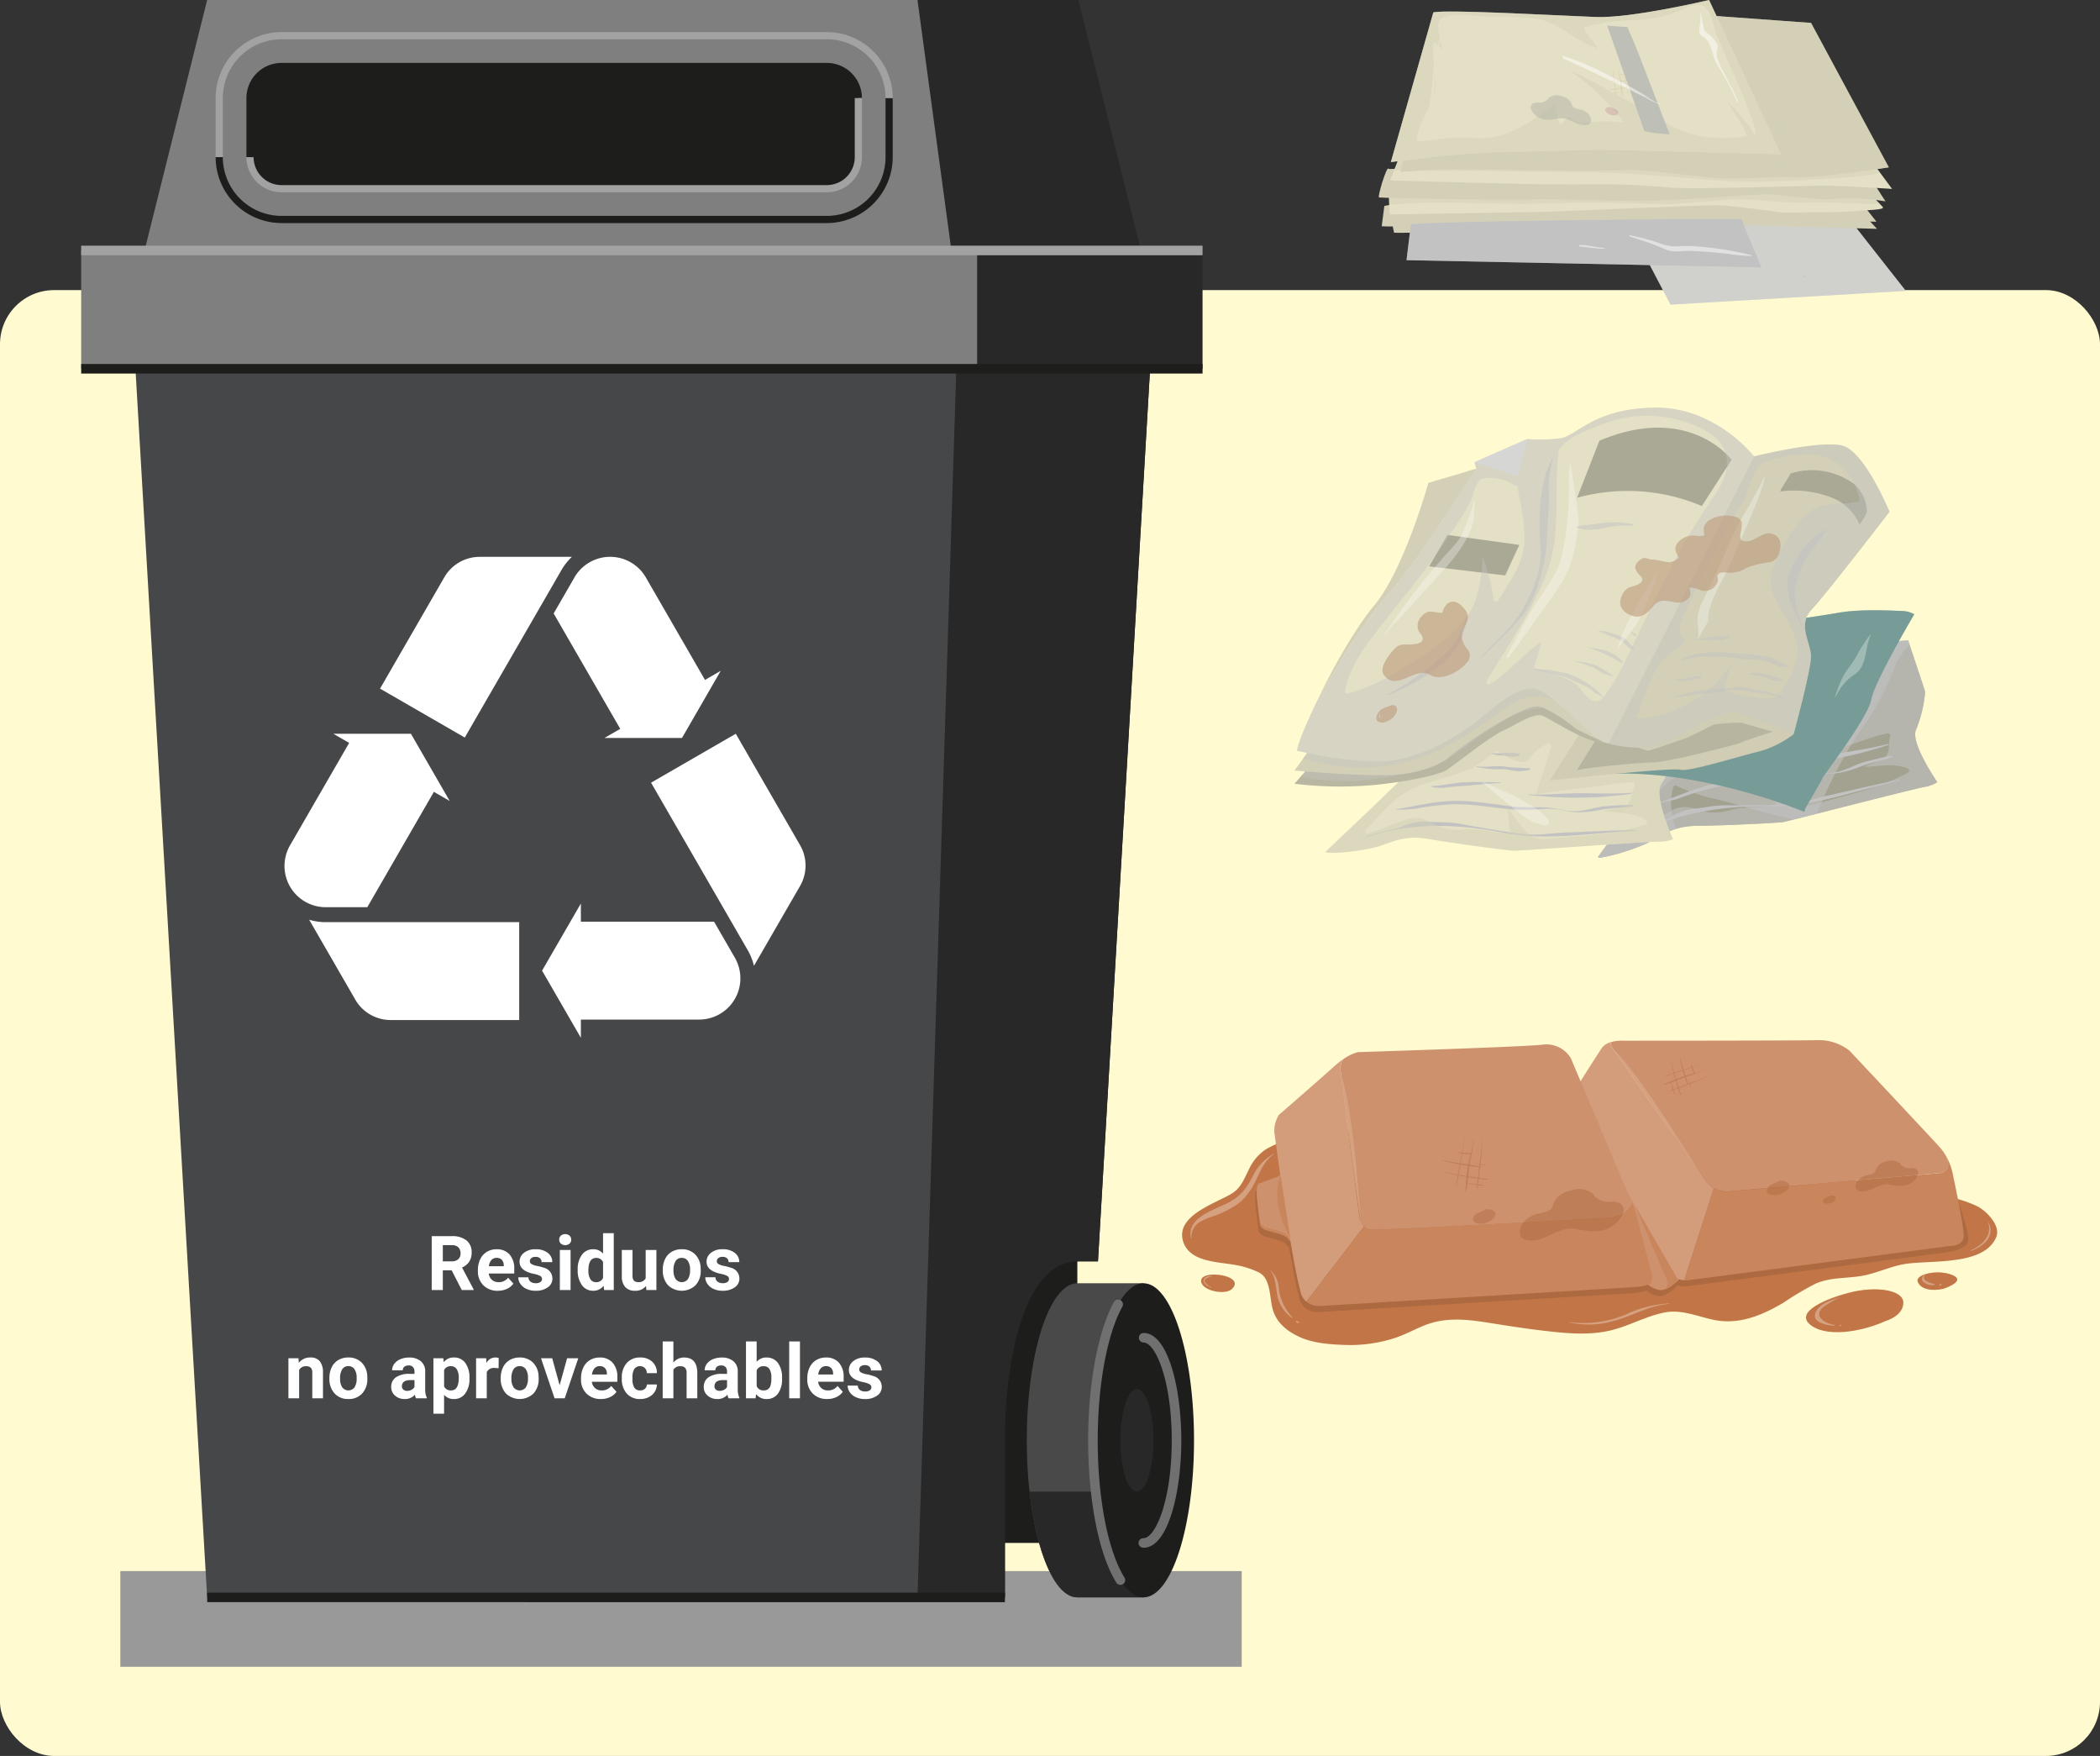 <svg xmlns="http://www.w3.org/2000/svg" width="388" height="324.357" viewBox="0 0 388 324.357">
  <rect x="0" y="0" width="388" height="324.357" fill="#333333" stroke="none"/>
  <g id="Grupo_1070381" data-name="Grupo 1070381" transform="translate(-1020 -1800.438)">
    <g id="Grupo_1070298" data-name="Grupo 1070298" transform="translate(0 -58)">
      <g id="Image_Place_Holder" data-name="Image Place Holder" transform="translate(1020 1912.025)">
        <rect id="Image_Place_Holder-2" data-name="Image Place Holder" width="388" height="270.77" rx="10" fill="#fffad0"/>
      </g>
      <g id="Grupo_1069897" data-name="Grupo 1069897" transform="translate(-1248 8565.731)">
        <path id="Trazado_812986" data-name="Trazado 812986" d="M581.465,421.062H374.278v17.682H581.465Z" transform="translate(1915.955 -6838.148)" fill="#999"/>
        <path id="Trazado_812987" data-name="Trazado 812987" d="M535.49,511.6V459.593H539.3l10.344-177.13H396.872l13.972,239.2H522.106V511.6Z" transform="translate(1931.562 -6933.887)" fill="#1d1d1b"/>
        <path id="Trazado_812988" data-name="Trazado 812988" d="M535.488,459.593H539.3l10.344-177.13H396.875l13.967,239.2H522.108V492.648c0-16.454,4.139-33.054,13.384-33.054Z" transform="translate(1931.564 -6933.887)" fill="#282828"/>
        <path id="Trazado_812989" data-name="Trazado 812989" d="M375.506,282.463l13.966,239.2H520.713l7.566-239.2Z" transform="translate(1916.803 -6933.887)" fill="#464749"/>
        <path id="Trazado_812990" data-name="Trazado 812990" d="M396.872,305.287l13.972-55.868H535.68l13.967,55.868Z" transform="translate(1931.562 -6956.712)" fill="#282828"/>
        <path id="Trazado_812991" data-name="Trazado 812991" d="M375.506,305.287l13.966-55.868H520.713l7.566,55.868Z" transform="translate(1916.803 -6956.712)" fill="#7f7f7f"/>
        <path id="Trazado_812992" data-name="Trazado 812992" d="M535.576,276.783H370v21.851H535.576Z" transform="translate(1913 -6937.811)" fill="#7f7f7f"/>
        <path id="Trazado_812993" data-name="Trazado 812993" d="M467.929,298.636h41.613v-21.85H467.929Z" transform="translate(1980.645 -6937.808)" fill="#282828"/>
        <path id="Trazado_812994" data-name="Trazado 812994" d="M577.187,289.185H370v1.769H577.187Z" transform="translate(1913 -6929.244)" fill="#1d1d1b"/>
        <path id="Trazado_812995" data-name="Trazado 812995" d="M531.161,423.414H383.769v1.768H531.161Z" transform="translate(1922.511 -6836.524)" fill="#1d1d1b"/>
        <path id="Trazado_812996" data-name="Trazado 812996" d="M577.187,276.261H370v1.769H577.187Z" transform="translate(1913 -6938.171)" fill="#a3a2a2"/>
        <path id="Trazado_812997" data-name="Trazado 812997" d="M482.674,389.621c-5.162,0-9.341,12.99-9.341,29.01s4.185,29.012,9.341,29.012H494.9V389.616H482.674Z" transform="translate(1984.378 -6859.87)" fill="#494949"/>
        <path id="Trazado_812998" data-name="Trazado 812998" d="M497.614,283.226H396.872a12.2,12.2,0,0,1-12.18-12.182h1.326A10.866,10.866,0,0,0,396.872,281.9H497.614a10.864,10.864,0,0,0,10.851-10.856V260.13h1.326v10.914a12.2,12.2,0,0,1-12.182,12.182Z" transform="translate(1923.149 -6949.313)" fill="#1d1d1b"/>
        <path id="Trazado_812999" data-name="Trazado 812999" d="M386.018,276.02h-1.326V265.106a12.2,12.2,0,0,1,12.18-12.18H497.614a12.194,12.194,0,0,1,12.18,12.18h-1.326a10.865,10.865,0,0,0-10.85-10.855H396.877a10.866,10.866,0,0,0-10.855,10.855V276.02Z" transform="translate(1923.149 -6954.29)" fill="#a3a2a2"/>
        <path id="Trazado_813000" data-name="Trazado 813000" d="M495.015,256.685H394.278a5.829,5.829,0,0,0-5.83,5.83v10.909a5.831,5.831,0,0,0,5.83,5.831H495.015a5.831,5.831,0,0,0,5.831-5.831V262.515A5.83,5.83,0,0,0,495.015,256.685Z" transform="translate(1925.743 -6951.693)" fill="#1d1d1b"/>
        <path id="Trazado_813001" data-name="Trazado 813001" d="M389.383,273.7h-1.326V262.782a6.5,6.5,0,0,1,6.491-6.491H495.29a6.5,6.5,0,0,1,6.491,6.491h-1.326a5.17,5.17,0,0,0-5.165-5.165H394.548a5.17,5.17,0,0,0-5.165,5.165Z" transform="translate(1925.473 -6951.965)" fill="#1d1d1b"/>
        <path id="Trazado_813002" data-name="Trazado 813002" d="M495.29,277.538H394.548a6.5,6.5,0,0,1-6.491-6.491h1.326a5.17,5.17,0,0,0,5.165,5.165H495.29a5.17,5.17,0,0,0,5.165-5.165V260.133h1.326v10.914A6.5,6.5,0,0,1,495.29,277.538Z" transform="translate(1925.473 -6949.312)" fill="#a3a2a2"/>
        <path id="Trazado_813003" data-name="Trazado 813003" d="M473.636,412.382c1.266,11.365,4.739,19.535,8.829,19.535h12.221V412.382Z" transform="translate(1984.587 -6844.145)" fill="#282828"/>
        <path id="Trazado_813004" data-name="Trazado 813004" d="M489.9,447.641c5.159,0,9.34-12.99,9.34-29.012s-4.181-29.01-9.34-29.01-9.34,12.988-9.34,29.01S484.743,447.641,489.9,447.641Z" transform="translate(1989.371 -6859.868)" fill="#1d1d1b"/>
        <path id="Trazado_813005" data-name="Trazado 813005" d="M486.447,434.716a.882.882,0,1,1,0-1.763c2.179,0,5.219-6.875,5.219-18.069s-3.04-18.069-5.219-18.069a.883.883,0,0,1,0-1.765c4.536,0,6.988,10.222,6.988,19.838s-2.447,19.839-6.988,19.839Z" transform="translate(1992.827 -6856.117)" fill="#707070"/>
        <path id="Trazado_813006" data-name="Trazado 813006" d="M486.616,420.125c1.686,0,3.054-4.244,3.054-9.477s-1.368-9.475-3.054-9.475-3.054,4.242-3.054,9.475S484.931,420.125,486.616,420.125Z" transform="translate(1991.444 -6851.887)" fill="#282828"/>
        <path id="Trazado_813007" data-name="Trazado 813007" d="M486,444.114a.879.879,0,0,1-.751-.416c-3.216-5.13-5.211-15.207-5.211-26.293,0-10.466,1.831-20.259,4.781-25.559a.885.885,0,0,1,1.547.859c-2.813,5.052-4.56,14.519-4.56,24.7,0,10.773,1.9,20.485,4.944,25.351a.885.885,0,0,1-.751,1.353Z" transform="translate(1989.011 -6858.644)" fill="#707070"/>
        <path id="Trazado_813008" data-name="Trazado 813008" d="M403.412,364.617l-8.5-14.716a10.469,10.469,0,0,0,3.067.451h35.741v18.079H410.011a7.549,7.549,0,0,1-6.6-3.809Z" transform="translate(1930.209 -6887.304)" fill="#fff"/>
        <path id="Trazado_813009" data-name="Trazado 813009" d="M399.842,361.591a7.618,7.618,0,0,1-6.6-11.426L405.1,329.631l15.655,9.037-13.234,22.923h-7.676Z" transform="translate(1928.343 -6901.305)" fill="#fff"/>
        <path id="Trazado_813010" data-name="Trazado 813010" d="M411.887,329.585,419.048,342,397.56,329.59Z" transform="translate(1932.037 -6901.337)" fill="#fff"/>
        <path id="Trazado_813011" data-name="Trazado 813011" d="M459.784,357.738l-8.5,14.716a10.625,10.625,0,0,0-1.14-2.881l-17.871-30.951,15.655-9.037,11.854,20.536A7.542,7.542,0,0,1,459.784,357.738Z" transform="translate(1956.017 -6901.337)" fill="#fff"/>
        <path id="Trazado_813012" data-name="Trazado 813012" d="M453.814,356.77a7.618,7.618,0,0,1-6.6,11.426H423.506V350.117h26.469l3.84,6.65Z" transform="translate(1949.96 -6887.154)" fill="#fff"/>
        <path id="Trazado_813013" data-name="Trazado 813013" d="M420.365,360.532l7.169-12.4v24.808Z" transform="translate(1947.79 -6888.527)" fill="#fff"/>
        <path id="Trazado_813014" data-name="Trazado 813014" d="M421.108,310.255h17a10.554,10.554,0,0,0-1.922,2.428l-17.871,30.951L402.658,334.6l11.856-20.534a7.541,7.541,0,0,1,6.6-3.808Z" transform="translate(1935.559 -6914.689)" fill="#fff"/>
        <path id="Trazado_813015" data-name="Trazado 813015" d="M425.466,314.063a7.622,7.622,0,0,1,13.2,0L450.519,334.6l-15.655,9.037-13.234-22.922,3.84-6.65Z" transform="translate(1948.664 -6914.689)" fill="#fff"/>
        <path id="Trazado_813016" data-name="Trazado 813016" d="M441.508,335.115l-14.329,0,21.49-12.407Z" transform="translate(1952.497 -6906.089)" fill="#fff"/>
        <path id="Trazado_814899" data-name="Trazado 814899" d="M35.449,9.356H33.815V13H31.764V3.047h3.7a4.181,4.181,0,0,1,2.721.786,2.713,2.713,0,0,1,.957,2.222,3.062,3.062,0,0,1-.441,1.7,3.007,3.007,0,0,1-1.336,1.083L39.516,12.9V13h-2.2ZM33.815,7.7h1.654a1.694,1.694,0,0,0,1.2-.393,1.4,1.4,0,0,0,.424-1.083,1.5,1.5,0,0,0-.4-1.107,1.662,1.662,0,0,0-1.227-.4H33.815Zm10.158,5.441a3.631,3.631,0,0,1-2.649-1A3.548,3.548,0,0,1,40.3,9.479V9.288A4.468,4.468,0,0,1,40.733,7.3a3.161,3.161,0,0,1,1.22-1.354,3.425,3.425,0,0,1,1.8-.475,3.07,3.07,0,0,1,2.389.957,3.889,3.889,0,0,1,.872,2.714v.807h-4.71a1.835,1.835,0,0,0,.578,1.162,1.746,1.746,0,0,0,1.22.438,2.132,2.132,0,0,0,1.784-.827l.971,1.087a2.966,2.966,0,0,1-1.2.981A3.947,3.947,0,0,1,43.973,13.137ZM43.748,7.06a1.234,1.234,0,0,0-.954.4,2.062,2.062,0,0,0-.468,1.14h2.748V8.44a1.471,1.471,0,0,0-.355-1.02A1.274,1.274,0,0,0,43.748,7.06Zm8.395,3.9a.637.637,0,0,0-.359-.571,4.077,4.077,0,0,0-1.152-.373q-2.639-.554-2.639-2.242a2.032,2.032,0,0,1,.817-1.644,3.3,3.3,0,0,1,2.136-.66A3.547,3.547,0,0,1,53.2,6.13a2.09,2.09,0,0,1,.844,1.723H52.067a.956.956,0,0,0-.273-.7,1.157,1.157,0,0,0-.854-.277,1.182,1.182,0,0,0-.772.226.712.712,0,0,0-.273.574.609.609,0,0,0,.311.53,3.2,3.2,0,0,0,1.049.349,8.571,8.571,0,0,1,1.244.332,2.044,2.044,0,0,1,1.565,1.989,1.929,1.929,0,0,1-.868,1.637,3.745,3.745,0,0,1-2.242.625,3.912,3.912,0,0,1-1.651-.332A2.77,2.77,0,0,1,48.17,11.9a2.113,2.113,0,0,1-.41-1.248h1.873a1.031,1.031,0,0,0,.39.807,1.546,1.546,0,0,0,.971.28,1.43,1.43,0,0,0,.858-.215A.67.67,0,0,0,52.142,10.956ZM57.419,13H55.437V5.6h1.982Zm-2.1-9.311a.973.973,0,0,1,.3-.731,1.281,1.281,0,0,1,1.617,0,.967.967,0,0,1,.3.731.97.97,0,0,1-.3.738,1.267,1.267,0,0,1-1.606,0A.97.97,0,0,1,55.321,3.689Zm3.418,5.558a4.457,4.457,0,0,1,.776-2.755,2.517,2.517,0,0,1,2.123-1.025,2.265,2.265,0,0,1,1.784.807V2.5H65.4V13H63.62l-.1-.786a2.325,2.325,0,0,1-1.9.923,2.511,2.511,0,0,1-2.1-1.029A4.6,4.6,0,0,1,58.739,9.247Zm1.976.147a2.92,2.92,0,0,0,.362,1.6,1.18,1.18,0,0,0,1.053.555,1.322,1.322,0,0,0,1.292-.774V7.847a1.3,1.3,0,0,0-1.278-.774Q60.714,7.073,60.714,9.394Zm10.65,2.854a2.477,2.477,0,0,1-2.023.889,2.337,2.337,0,0,1-1.815-.684,2.918,2.918,0,0,1-.639-2V5.6h1.976v4.784q0,1.157,1.053,1.157a1.426,1.426,0,0,0,1.381-.7V5.6h1.982V13H71.419Zm3.1-3.015a4.387,4.387,0,0,1,.424-1.962,3.1,3.1,0,0,1,1.22-1.333,3.56,3.56,0,0,1,1.849-.472,3.368,3.368,0,0,1,2.444.916,3.676,3.676,0,0,1,1.056,2.488l.014.506a3.866,3.866,0,0,1-.95,2.731,3.683,3.683,0,0,1-5.1,0,3.934,3.934,0,0,1-.954-2.789Zm1.976.14a2.765,2.765,0,0,0,.4,1.612,1.424,1.424,0,0,0,2.256.007,3.025,3.025,0,0,0,.4-1.763,2.737,2.737,0,0,0-.4-1.6,1.311,1.311,0,0,0-1.135-.568,1.29,1.29,0,0,0-1.121.565A3.076,3.076,0,0,0,76.437,9.374Zm10.254,1.582a.637.637,0,0,0-.359-.571,4.077,4.077,0,0,0-1.152-.373q-2.639-.554-2.639-2.242a2.032,2.032,0,0,1,.817-1.644,3.3,3.3,0,0,1,2.136-.66,3.547,3.547,0,0,1,2.252.663,2.09,2.09,0,0,1,.844,1.723H86.616a.956.956,0,0,0-.273-.7,1.157,1.157,0,0,0-.854-.277,1.182,1.182,0,0,0-.772.226.712.712,0,0,0-.273.574.609.609,0,0,0,.311.53,3.2,3.2,0,0,0,1.049.349,8.571,8.571,0,0,1,1.244.332,2.044,2.044,0,0,1,1.565,1.989,1.929,1.929,0,0,1-.868,1.637,3.745,3.745,0,0,1-2.242.625,3.912,3.912,0,0,1-1.651-.332,2.77,2.77,0,0,1-1.131-.909,2.113,2.113,0,0,1-.41-1.248h1.873a1.031,1.031,0,0,0,.39.807,1.546,1.546,0,0,0,.971.28,1.43,1.43,0,0,0,.858-.215A.67.67,0,0,0,86.691,10.956ZM7.148,25.6l.062.854a2.582,2.582,0,0,1,2.126-.991,2.146,2.146,0,0,1,1.75.69,3.221,3.221,0,0,1,.588,2.064V33H9.7V28.27a1.282,1.282,0,0,0-.273-.913,1.224,1.224,0,0,0-.909-.284,1.359,1.359,0,0,0-1.251.711V33H5.289V25.6Zm5.715,3.63a4.387,4.387,0,0,1,.424-1.962,3.1,3.1,0,0,1,1.22-1.333,3.56,3.56,0,0,1,1.849-.472,3.368,3.368,0,0,1,2.444.916,3.676,3.676,0,0,1,1.056,2.488l.014.506a3.866,3.866,0,0,1-.95,2.731,3.3,3.3,0,0,1-2.55,1.029,3.319,3.319,0,0,1-2.553-1.025,3.934,3.934,0,0,1-.954-2.789Zm1.976.14a2.765,2.765,0,0,0,.4,1.612,1.424,1.424,0,0,0,2.256.007,3.025,3.025,0,0,0,.4-1.763,2.737,2.737,0,0,0-.4-1.6,1.311,1.311,0,0,0-1.135-.568,1.29,1.29,0,0,0-1.121.565A3.076,3.076,0,0,0,14.838,29.374ZM28.859,33a2.194,2.194,0,0,1-.2-.663,2.39,2.39,0,0,1-1.866.8,2.626,2.626,0,0,1-1.8-.629,2.023,2.023,0,0,1-.714-1.586,2.09,2.09,0,0,1,.872-1.8,4.3,4.3,0,0,1,2.519-.636h.909v-.424a1.219,1.219,0,0,0-.263-.82,1.035,1.035,0,0,0-.831-.308,1.177,1.177,0,0,0-.783.239.813.813,0,0,0-.284.656H24.443a1.985,1.985,0,0,1,.4-1.189,2.621,2.621,0,0,1,1.121-.858,4.086,4.086,0,0,1,1.627-.311,3.228,3.228,0,0,1,2.17.687,2.4,2.4,0,0,1,.8,1.931v3.206a3.536,3.536,0,0,0,.294,1.593V33Zm-1.634-1.374a1.7,1.7,0,0,0,.807-.195,1.28,1.28,0,0,0,.547-.523V29.637H27.84q-1.483,0-1.579,1.025l-.007.116a.791.791,0,0,0,.26.608A1.009,1.009,0,0,0,27.225,31.626ZM38.737,29.37a4.436,4.436,0,0,1-.776,2.738,2.488,2.488,0,0,1-2.1,1.029,2.3,2.3,0,0,1-1.812-.779v3.486H32.079V25.6h1.832l.068.725a2.322,2.322,0,0,1,1.873-.861,2.5,2.5,0,0,1,2.126,1.012,4.556,4.556,0,0,1,.759,2.789Zm-1.976-.144a2.911,2.911,0,0,0-.366-1.593,1.191,1.191,0,0,0-1.063-.561,1.294,1.294,0,0,0-1.278.711v3.028a1.316,1.316,0,0,0,1.292.731Q36.761,31.544,36.761,29.227Zm7.355-1.771a5.367,5.367,0,0,0-.711-.055,1.447,1.447,0,0,0-1.47.759V33H39.96V25.6h1.866l.055.882a1.831,1.831,0,0,1,1.647-1.019,2.07,2.07,0,0,1,.615.089Zm.4,1.777a4.387,4.387,0,0,1,.424-1.962,3.1,3.1,0,0,1,1.22-1.333,3.56,3.56,0,0,1,1.849-.472,3.368,3.368,0,0,1,2.444.916,3.676,3.676,0,0,1,1.056,2.488l.014.506a3.866,3.866,0,0,1-.95,2.731,3.683,3.683,0,0,1-5.1,0,3.934,3.934,0,0,1-.954-2.789Zm1.976.14a2.765,2.765,0,0,0,.4,1.612,1.424,1.424,0,0,0,2.256.007,3.025,3.025,0,0,0,.4-1.763,2.737,2.737,0,0,0-.4-1.6,1.311,1.311,0,0,0-1.135-.568,1.29,1.29,0,0,0-1.121.565A3.076,3.076,0,0,0,46.489,29.374ZM55.4,30.587,56.777,25.6h2.064l-2.5,7.4H54.459l-2.5-7.4h2.064Zm7.622,2.55a3.631,3.631,0,0,1-2.649-1,3.548,3.548,0,0,1-1.022-2.659v-.191a4.468,4.468,0,0,1,.431-1.993A3.161,3.161,0,0,1,61,25.942a3.425,3.425,0,0,1,1.8-.475,3.07,3.07,0,0,1,2.389.957,3.889,3.889,0,0,1,.872,2.714v.807h-4.71a1.835,1.835,0,0,0,.578,1.162,1.746,1.746,0,0,0,1.22.438,2.132,2.132,0,0,0,1.784-.827L65.91,31.8a2.966,2.966,0,0,1-1.2.981A3.947,3.947,0,0,1,63.025,33.137ZM62.8,27.06a1.234,1.234,0,0,0-.954.4,2.062,2.062,0,0,0-.468,1.14h2.748V28.44a1.471,1.471,0,0,0-.355-1.02A1.274,1.274,0,0,0,62.8,27.06Zm7.465,4.484a1.3,1.3,0,0,0,.889-.3,1.054,1.054,0,0,0,.355-.8h1.853a2.534,2.534,0,0,1-.41,1.377,2.706,2.706,0,0,1-1.1.971,3.455,3.455,0,0,1-1.548.345,3.211,3.211,0,0,1-2.5-1.008,3.99,3.99,0,0,1-.916-2.786v-.13a3.944,3.944,0,0,1,.909-2.728,3.174,3.174,0,0,1,2.5-1.019,3.111,3.111,0,0,1,2.225.79,2.8,2.8,0,0,1,.851,2.1H71.508a1.358,1.358,0,0,0-.355-.938,1.321,1.321,0,0,0-1.945.142,2.916,2.916,0,0,0-.352,1.633V29.4a2.953,2.953,0,0,0,.349,1.643A1.2,1.2,0,0,0,70.264,31.544Zm6.152-5.134a2.466,2.466,0,0,1,1.976-.943q2.406,0,2.44,2.8V33H78.857V28.317a1.374,1.374,0,0,0-.273-.94,1.172,1.172,0,0,0-.909-.3,1.345,1.345,0,0,0-1.258.67V33H74.441V22.5h1.976ZM86.609,33a2.194,2.194,0,0,1-.2-.663,2.39,2.39,0,0,1-1.866.8,2.626,2.626,0,0,1-1.8-.629,2.023,2.023,0,0,1-.714-1.586,2.09,2.09,0,0,1,.872-1.8,4.3,4.3,0,0,1,2.519-.636h.909v-.424a1.219,1.219,0,0,0-.263-.82,1.035,1.035,0,0,0-.831-.308,1.177,1.177,0,0,0-.783.239.813.813,0,0,0-.284.656H82.193a1.985,1.985,0,0,1,.4-1.189,2.621,2.621,0,0,1,1.121-.858,4.086,4.086,0,0,1,1.627-.311,3.228,3.228,0,0,1,2.17.687,2.4,2.4,0,0,1,.8,1.931v3.206a3.536,3.536,0,0,0,.294,1.593V33Zm-1.634-1.374a1.7,1.7,0,0,0,.807-.195,1.28,1.28,0,0,0,.547-.523V29.637H85.59q-1.483,0-1.579,1.025L84,30.778a.791.791,0,0,0,.26.608A1.009,1.009,0,0,0,84.975,31.626ZM96.494,29.37a4.479,4.479,0,0,1-.759,2.772,2.513,2.513,0,0,1-2.119.995,2.309,2.309,0,0,1-1.921-.923L91.606,33H89.829V22.5H91.8v3.767a2.25,2.25,0,0,1,1.8-.8,2.534,2.534,0,0,1,2.123.995,4.485,4.485,0,0,1,.769,2.8Zm-1.976-.144a2.942,2.942,0,0,0-.355-1.637,1.2,1.2,0,0,0-1.06-.516,1.3,1.3,0,0,0-1.3.772v2.919a1.321,1.321,0,0,0,1.313.779,1.22,1.22,0,0,0,1.258-.943A4.866,4.866,0,0,0,94.518,29.227ZM99.8,33H97.813V22.5H99.8Zm5.031.137a3.631,3.631,0,0,1-2.649-1,3.548,3.548,0,0,1-1.022-2.659v-.191a4.468,4.468,0,0,1,.431-1.993,3.161,3.161,0,0,1,1.22-1.354,3.425,3.425,0,0,1,1.8-.475,3.07,3.07,0,0,1,2.389.957,3.889,3.889,0,0,1,.872,2.714v.807h-4.71a1.835,1.835,0,0,0,.578,1.162,1.746,1.746,0,0,0,1.22.438,2.132,2.132,0,0,0,1.784-.827l.971,1.087a2.966,2.966,0,0,1-1.2.981A3.947,3.947,0,0,1,104.827,33.137ZM104.6,27.06a1.234,1.234,0,0,0-.954.4,2.062,2.062,0,0,0-.468,1.14h2.748V28.44a1.471,1.471,0,0,0-.355-1.02A1.274,1.274,0,0,0,104.6,27.06Zm8.395,3.9a.637.637,0,0,0-.359-.571,4.077,4.077,0,0,0-1.152-.373q-2.639-.554-2.639-2.242a2.032,2.032,0,0,1,.817-1.644,3.3,3.3,0,0,1,2.136-.66,3.547,3.547,0,0,1,2.252.663,2.09,2.09,0,0,1,.844,1.723H112.92a.956.956,0,0,0-.273-.7,1.157,1.157,0,0,0-.854-.277,1.182,1.182,0,0,0-.772.226.712.712,0,0,0-.273.574.609.609,0,0,0,.311.53,3.2,3.2,0,0,0,1.049.349,8.571,8.571,0,0,1,1.244.332,2.044,2.044,0,0,1,1.565,1.989,1.929,1.929,0,0,1-.868,1.637,3.745,3.745,0,0,1-2.242.625,3.912,3.912,0,0,1-1.651-.332,2.77,2.77,0,0,1-1.131-.909,2.113,2.113,0,0,1-.41-1.248h1.873a1.031,1.031,0,0,0,.39.807,1.546,1.546,0,0,0,.971.28,1.43,1.43,0,0,0,.858-.215A.67.67,0,0,0,113,30.956Z" transform="translate(2316 -6482)" fill="#fff"/>
      </g>
      <g id="Grupo_1069901" data-name="Grupo 1069901" transform="translate(-1044.603 8963.768)">
        <path id="Trazado_813140" data-name="Trazado 813140" d="M516.81,190.24c-3.93-1.876-8.716-2.36-12.99-2.7a48.585,48.585,0,0,1-7.343-1.154c-1.413-.327-4.178-1.509-2.629-3.385.214-.258.236-.326.236-.518.029-.044.057-.084.084-.13a1.3,1.3,0,0,0,.079-1.024c-.9-1.9-2.291-2.663-4.245-3.283-5.225-1.649-10.845-1.357-16.251-1.266-6.305.1-12.55.754-18.84,1.08a22.174,22.174,0,0,1-4-.191c-2.084-.277-2.7-1.431-3.486-3.137-.85-1.836-3.265-2.742-5.033-3.305-5.045-1.621-10.958-1.238-16.165-.963-5,.26-10.564,0-15.35,1.628-2.229.759-3.716,3.04-5.839,3.773-.4.1-.817.186-1.232.265-1.645.241-3.305.349-4.962.552a49.257,49.257,0,0,0-6.013.687,22.693,22.693,0,0,0-7.3,2.573,8.938,8.938,0,0,0-3.233,3.862c-.867,1.724-1.424,3.305-3.142,4.358-2.883,1.775-10.422,4.044-8.964,8.8,1.188,3.879,6.425,3.761,9.656,4.375a16.078,16.078,0,0,1,4.348,1.379c2.162,1.1,1.966,4.415,2.489,6.555.624,2.568,2.551,4.24,5.062,5.382,2.635,1.194,5.76,1.368,8.615,1.464a26.659,26.659,0,0,0,8.9-1.279c2.539-.8,4.8-2.308,7.393-2.95,3.452-.857,7.022-.356,10.473.2,3.373.54,6.757,1.058,10.153,1.446,4.352.5,8.733.884,13-.405,3-.906,5.755-2.4,8.851-3.012,3.04-.609,5.946.658,8.858,1.306,4.775,1.065,9.042-.721,13.1-3.1a54.89,54.89,0,0,1,6.064-3.581c2.669-1.132,5.564-.913,8.367-1.38,2.524-.427,4.866-1.542,7.36-2.082,4.668-1.014,15.158.489,17.54-5.057.918-2.139-1.824-4.933-3.6-5.784Z" transform="translate(1913 -7072.8)" fill="#c27647"/>
        <g id="Grupo_1069069" data-name="Grupo 1069069" transform="translate(2283.905 -6901.808)" opacity="0.2">
          <path id="Trazado_813141" data-name="Trazado 813141" d="M515.183,189.887c-3.867-1.773-8.575-2.23-12.788-2.551a49.055,49.055,0,0,1-7.223-1.092c-1.385-.31-4.11-1.431-2.59-3.2.213-.248.23-.309.23-.489.029-.04.057-.079.084-.125a1.189,1.189,0,0,0,.074-.969c-.879-1.79-2.258-2.516-4.178-3.1-5.141-1.554-10.67-1.284-15.992-1.2-6.206.1-12.354.709-18.543,1.019a22.476,22.476,0,0,1-3.941-.18c-2.055-.265-2.652-1.351-3.435-2.968-.833-1.733-3.214-2.59-4.954-3.125-4.967-1.531-10.783-1.171-15.907-.911-4.916.248-10.395,0-15.107,1.537-2.19.721-3.655,2.872-5.743,3.564-.395.1-.8.175-1.211.248-1.615.226-3.253.332-4.881.523a50.214,50.214,0,0,0-5.917.648,22.763,22.763,0,0,0-7.186,2.433,8.559,8.559,0,0,0-3.181,3.648c-.857,1.633-1.4,3.126-3.091,4.122-2.838,1.672-10.255,3.818-8.824,8.316,1.171,3.666,6.324,3.56,9.5,4.134a16.44,16.44,0,0,1,4.28,1.3c2.128,1.048,1.937,4.172,2.448,6.194.614,2.433,2.512,4.009,4.984,5.084,2.6,1.132,5.669,1.3,8.48,1.385a27.307,27.307,0,0,0,8.762-1.2c2.5-.754,4.718-2.185,7.274-2.792,3.4-.8,6.909-.332,10.3.191,3.322.513,6.651,1,9.99,1.368,4.284.474,8.592.833,12.788-.383,2.95-.855,5.664-2.263,8.7-2.848,3-.575,5.85.624,8.716,1.238,4.7,1.007,8.9-.682,12.889-2.922a55.063,55.063,0,0,1,5.969-3.39c2.629-1.07,5.472-.862,8.232-1.306,2.482-.4,4.785-1.453,7.247-1.966,4.594-.957,15.9.462,18.237-4.775.906-2.021-2.77-4.662-4.515-5.462Z" transform="translate(-370.697 -170.769)" fill="#c27647"/>
        </g>
        <path id="Trazado_813142" data-name="Trazado 813142" d="M375.279,195.349c-1.6-.034-3,.462-2.445,1.667.676,1.464,4.358,2.084,5.519,1.053C380.149,196.476,377.52,195.4,375.279,195.349Z" transform="translate(1913.808 -7065.247)" fill="#c27647"/>
        <g id="Grupo_1069070" data-name="Grupo 1069070" transform="translate(2286.712 -6869.757)" opacity="0.5">
          <path id="Trazado_813143" data-name="Trazado 813143" d="M375.037,195.458c-1.358-.029-2.546.388-2.072,1.407.574,1.244,3.693,1.762,4.679.9C379.164,196.41,376.941,195.5,375.037,195.458Z" transform="translate(-372.859 -195.457)" fill="#c27647"/>
        </g>
        <path id="Trazado_813144" data-name="Trazado 813144" d="M473.413,203.335s3.233-.844,3.373-3.3-4.915-3.3-10.186-1.9-10.046,3.862-6.673,6.109S469.972,204.951,473.413,203.335Z" transform="translate(1939.483 -7064.617)" fill="#c27647"/>
        <g id="Grupo_1069071" data-name="Grupo 1069071" transform="translate(2398.927 -6867.162)" opacity="0.5">
          <path id="Trazado_813145" data-name="Trazado 813145" d="M472.871,202.919s3-.783,3.13-3.069-4.566-3.068-9.459-1.762-9.33,3.587-6.2,5.676S469.673,204.417,472.871,202.919Z" transform="translate(-459.297 -197.456)" fill="#c27647"/>
        </g>
        <path id="Trazado_813146" data-name="Trazado 813146" d="M479.431,198.084s4.353-1.409,1.756-2.529-7.095-.208-6.464,1.262S477.46,198.5,479.431,198.084Z" transform="translate(1944.214 -7065.334)" fill="#c27647"/>
        <g id="Grupo_1069072" data-name="Grupo 1069072" transform="translate(2419.437 -6870.289)" opacity="0.5">
          <path id="Trazado_813147" data-name="Trazado 813147" d="M479.134,197.619s3.688-1.189,1.487-2.146-6.013-.18-5.473,1.07,2.32,1.431,3.987,1.07Z" transform="translate(-475.095 -195.047)" fill="#c27647"/>
        </g>
        <path id="Trazado_813148" data-name="Trazado 813148" d="M386.643,178.139a9.37,9.37,0,0,0-3.862,4.043c-1.233,2.4-2.281,3.862-4.792,5.129-2.568,1.3-7.506,2.686-6.712,6.459.01.062.1,0,.09-.039a3.263,3.263,0,0,1,1.407-2.866,15.041,15.041,0,0,1,2.85-1.227,19.79,19.79,0,0,0,3.919-1.927,8.374,8.374,0,0,0,2.212-2.117,11.225,11.225,0,0,0,1.358-2.173c1.041-2.032,1.588-3.79,3.547-5.236.023-.017.012-.051-.017-.034Z" transform="translate(1913.356 -7070.379)" fill="#d6a180"/>
        <path id="Trazado_813149" data-name="Trazado 813149" d="M386.694,203.471a9.026,9.026,0,0,1-2.546-5.49,4.872,4.872,0,0,0-1.655-3.322.011.011,0,0,0-.01.012c1.227,1.419,1.08,3.457,1.492,5.186a6.771,6.771,0,0,0,2.629,3.705c.045.034.13-.051.086-.091Z" transform="translate(1916.723 -7065.452)" fill="#d6a180"/>
        <path id="Trazado_813150" data-name="Trazado 813150" d="M443.554,199.456a21.59,21.59,0,0,0-8,2.056,20.421,20.421,0,0,1-10.444,1.4c-.023,0-.052.045-.023.051a16.585,16.585,0,0,0,8.119-.236c3.5-.884,6.651-2.917,10.316-3.164C443.566,199.559,443.622,199.456,443.554,199.456Z" transform="translate(1929.425 -7064.022)" fill="#d6a180"/>
        <path id="Trazado_813151" data-name="Trazado 813151" d="M485.452,187.8s-.023,0-.023.012c.918,2.545-1.046,4.375-3.159,5.321-.039.017-.068.118,0,.1,2.354-.761,4.685-2.833,3.175-5.434Z" transform="translate(1946.47 -7067.497)" fill="#d6a180"/>
        <path id="Trazado_813152" data-name="Trazado 813152" d="M477.628,197.1a5.711,5.711,0,0,1-1.5-.545.867.867,0,0,1-.473-.715c-.012-.125.186-.282.23-.4.017-.034-.027-.045-.044-.022-.108.129-.219.106-.339.2a.62.62,0,0,0-.152.288.71.71,0,0,0,.147.714,2.446,2.446,0,0,0,2.1.631c.073-.012.129-.135.039-.152Z" transform="translate(1944.407 -7065.229)" fill="#d6a180"/>
        <path id="Trazado_813153" data-name="Trazado 813153" d="M461.591,200.425a19.881,19.881,0,0,1,3.024-1.807c.017-.012.01-.04-.012-.029-1.655.67-3.525.985-4.38,2.765-.913,1.9,2.229,2.46,3.407,2.482.068,0,.135-.118.051-.135-1.6-.292-4.076-1.52-2.1-3.277Z" transform="translate(1939.858 -7064.281)" fill="#d6a180"/>
        <path id="Trazado_813154" data-name="Trazado 813154" d="M478.074,196.715H477.9a.109.109,0,0,0-.106.125c-.017.034-.023.062.01.09a.207.207,0,0,0,.18.057c.14,0,.265-.271.1-.265Z" transform="translate(1945.143 -7064.839)" fill="#d6a180"/>
        <path id="Trazado_813155" data-name="Trazado 813155" d="M463.856,202.524h-.017a.287.287,0,0,1-.192-.017c-.044-.029-.112.056-.073.095.005.012.017.012.022.017-.051.068,0,.175.1.108a.716.716,0,0,1,.123-.034C463.9,202.676,463.946,202.535,463.856,202.524Z" transform="translate(1940.903 -7063.113)" fill="#d6a180"/>
        <path id="Trazado_813156" data-name="Trazado 813156" d="M386.762,202.153a1.114,1.114,0,0,1-.344-.2.067.067,0,0,0-.084-.012.1.1,0,0,0-.034-.022c-.017-.017-.056.017-.045.039s.012.017.017.029c-.034.039-.061.1-.039.135.073.147.265.18.4.236.1.039.236-.152.125-.2Z" transform="translate(1917.839 -7063.289)" fill="#d6a180"/>
        <path id="Trazado_813157" data-name="Trazado 813157" d="M374.784,195.594s.023-.023.007-.023c-.508-.01-1.307-.027-1.616.491-.378.624.282,1.233.833,1.441.034.012.095-.045.061-.079-.348-.3-1.176-.844-.591-1.357a3.677,3.677,0,0,1,1.313-.479Z" transform="translate(1913.914 -7065.182)" fill="#d6a180"/>
        <path id="Trazado_813158" data-name="Trazado 813158" d="M374.156,197.094a.189.189,0,0,0-.13-.045c-.068,0-.147.108-.073.147a.282.282,0,0,0,.1.039c.067.017.162-.095.1-.14Z" transform="translate(1914.17 -7064.74)" fill="#d6a180"/>
        <g id="Grupo_1069073" data-name="Grupo 1069073" transform="translate(2296.52 -6887.33)" opacity="0.2">
          <path id="Trazado_813159" data-name="Trazado 813159" d="M504.735,182.889c-20.957-.084-41.921,0-62.878-.27-10.53-.135-21.059-.1-31.588-.158-5.057-.027-10.152-.3-15.2-.14-3.383.1-6.982.467-10.3-.4.005.045.012.09.017.135a1.966,1.966,0,0,1-1.1.575l-2.7,1s-.562-.074-.562,1.4c0,.084,0,.174.005.275,0,.079-.005.164-.005.248,0,1.475.63,5.76.63,5.76s.069.563.913.913,3.655.844,4.144,1.547a3.9,3.9,0,0,0,.575.631c.631,3.734,1.277,7.117,1.846,9.241a3.307,3.307,0,0,0,1.087,1.846,3.689,3.689,0,0,0,2.6.788l57.84-3.479a10.294,10.294,0,0,0,2.691-.462,4.039,4.039,0,0,0,2.05.985c1.318.175,2.916-1.183,3.665-2a3.042,3.042,0,0,0,1.053.214,4.331,4.331,0,0,0,.552,0l48.358-6.324s3.756-.422,3.756-2.421c0-1.627-2.067-7.719-2.838-9.933C507.8,182.889,506.267,182.895,504.735,182.889Z" transform="translate(-380.414 -181.921)" fill="#5b351e"/>
        </g>
        <path id="Trazado_813160" data-name="Trazado 813160" d="M385.193,181.1s.169.828-1.3,1.177l-2.7,1s-.563-.074-.563,1.4.631,5.76.631,5.76.067.562.913.911,3.655.845,4.144,1.549a4.791,4.791,0,0,0,1.335,1.194l-2.461-13Z" transform="translate(1916.169 -7069.496)" fill="#c9855c"/>
        <path id="Trazado_813161" data-name="Trazado 813161" d="M385.193,180.694s.169.822-1.3,1.176l-2.7,1s-.563-.067-.563,1.407.631,5.76.631,5.76.067.563.913.913,3.655.839,4.144,1.542a4.766,4.766,0,0,0,1.335,1.194l-2.461-12.99Z" transform="translate(1916.169 -7069.617)" fill="#ce916e"/>
        <path id="Trazado_813162" data-name="Trazado 813162" d="M439.015,204.63a4.5,4.5,0,0,0,2.634,1.583c1.583.209,3.582-1.79,4-2.421L427,168.493l-1.583,1.79Z" transform="translate(1929.528 -7073.255)" fill="#ce916e"/>
        <path id="Trazado_813163" data-name="Trazado 813163" d="M475.065,163.9a9.122,9.122,0,0,0-5.794-1.9c-3.481.1-35.924.1-35.924.1a7.325,7.325,0,0,0-2.325.26,1.779,1.779,0,0,0,.326,1.109c.845,1.159,17.275,24.651,17.275,24.651a4.949,4.949,0,0,0,4.426,1.792l38.875-3.373a1.716,1.716,0,0,0,1.267-2.428,1.234,1.234,0,0,1-.057-.388,9.813,9.813,0,0,0-1.419-2.033c-2.106-2.32-16.645-17.8-16.645-17.8Z" transform="translate(1931.198 -7075.193)" fill="#ce916e"/>
        <path id="Trazado_813164" data-name="Trazado 813164" d="M451.694,189.381l.022-.135a5.344,5.344,0,0,1-1.429-1.2S433.85,164.555,433.012,163.4a1.805,1.805,0,0,1-.326-1.11,2.992,2.992,0,0,0-1.679,1.11c-1.053,1.581-5.586,8.744-5.586,8.744l19.174,33.188s.09.867,1.768.946c-.007-.2-.012-.315-.012-.315l5.338-16.577Z" transform="translate(1929.528 -7075.107)" fill="#d39c7b"/>
        <path id="Trazado_813165" data-name="Trazado 813165" d="M491.1,181.872a10.908,10.908,0,0,0-1.109-3.13,1.451,1.451,0,0,0,.056.388,1.717,1.717,0,0,1-1.267,2.426L449.9,184.929a4.465,4.465,0,0,1-3-.591l-.022.135-5.338,16.577s0,.118.012.315a4.263,4.263,0,0,0,.547,0l48.356-6.324s2.635.108,2.635-1.9-2-11.273-2-11.273Z" transform="translate(1934.337 -7070.199)" fill="#c9855c"/>
        <path id="Trazado_813166" data-name="Trazado 813166" d="M399.7,195.6a4.741,4.741,0,0,1-.962-2.691s-3.159-24.443-3.373-26.235a2.769,2.769,0,0,1,.467-1.942,13.873,13.873,0,0,0-1.527,1.2c-2.313,2.106-10.326,9.06-10.326,9.06a5.652,5.652,0,0,0-.845,3.159c.214,1.475,2.951,22.439,4.849,29.5a3.316,3.316,0,0,0,1.08,1.847l10.468-13.683.152-.225Z" transform="translate(1916.911 -7074.378)" fill="#d39c7b"/>
        <path id="Trazado_813167" data-name="Trazado 813167" d="M448.366,186.438l-.608-1.446c-.31,2.246-3.5,2.916-3.5,2.916s-42.777,2.428-44.775,2.213a1.8,1.8,0,0,1-1.149-.574l-.152.225-10.468,13.683a3.69,3.69,0,0,0,2.6.788l57.84-3.481s2.742-.106,3.265-.844a3.6,3.6,0,0,0,.108-1.684c-.209-.631-3.159-11.8-3.159-11.8Z" transform="translate(1918.284 -7068.335)" fill="#c9855c"/>
        <path id="Trazado_813168" data-name="Trazado 813168" d="M392.562,167.3c.209,1.792,3.373,26.235,3.373,26.235s.107,3.057,2.106,3.265,44.776-2.212,44.776-2.212,3.192-.676,3.5-2.917l-11.189-26.481a5.259,5.259,0,0,0-5.371-2.528c-3.9.422-34.026,1.367-34.026,1.367a8.842,8.842,0,0,0-2.693,1.324,2.741,2.741,0,0,0-.467,1.942Z" transform="translate(1919.724 -7075.007)" fill="#ce916e"/>
        <path id="Trazado_813169" data-name="Trazado 813169" d="M434.565,185.7l7.726,13.344a3.769,3.769,0,0,1-2.178,1.824,2.289,2.289,0,0,0-.074-2.32c-.7-1.475-5.479-12.855-5.479-12.855Z" transform="translate(1932.254 -7068.125)" fill="#c9855c"/>
        <path id="Trazado_813170" data-name="Trazado 813170" d="M384.175,181.262l1.757,11.446S382.07,186.6,384.175,181.262Z" transform="translate(1917.04 -7069.447)" fill="#c9855c"/>
        <g id="Grupo_1069074" data-name="Grupo 1069074" transform="translate(2330.77 -6895.369)" opacity="0.4">
          <path id="Trazado_813171" data-name="Trazado 813171" d="M436.59,185.834a3.46,3.46,0,0,0-2.139-.253,4.246,4.246,0,0,1-2.455-.923,1.98,1.98,0,0,0-.67-.754,4.229,4.229,0,0,0-2.63-.715c-2.055.434-3.919.889-4.572,3.181-.338,1.177-2.116,1.137-3.074,1.493a5.046,5.046,0,0,0-2.33,1.47c-.913,1.239-1.081,3.153.945,3.349,3.064.293,5.575-2.624,8.564-2.128,2.731.456,4.938.991,7.3-.8,1.065-.817,2.6-2.844,1.076-3.914Z" transform="translate(-403.435 -173.517)" fill="#a56136"/>
          <path id="Trazado_813172" data-name="Trazado 813172" d="M413.659,186.1a.186.186,0,0,0-.118.147,10.711,10.711,0,0,0-1.245.513c-.913.393-1.368,1.6-.118,1.9a3.308,3.308,0,0,0,3.142-1.058c.845-1.2-.675-1.7-1.667-1.5Z" transform="translate(-405.42 -172.65)" fill="#aa6437"/>
          <path id="Trazado_813173" data-name="Trazado 813173" d="M415.469,183.542c-.524-.067-1.059-.135-1.6-.208.106-.811.208-1.621.3-2.443.3.061.6.118.906.162.045.007.106-.095.051-.106a8.972,8.972,0,0,0-.946-.169,41.489,41.489,0,0,0,.3-4.42c0-.029-.039-.012-.039.005-.068,1.464-.248,2.924-.439,4.387-.243-.034-.491-.073-.732-.123-.017,0-.04.034-.017.039.241.068.489.125.737.18-.017.123-.029.241-.045.361-.005,0-.005-.012-.017-.012-.591-.108-1.183-.2-1.773-.293a.537.537,0,0,1,.012-.1c.191-1.441.8-3.074.63-4.515,0-.029-.044,0-.044.022a8.646,8.646,0,0,1-.361,2.506c-.393-.034-.793-.056-1.188-.1-.118-.01-.241-.022-.366-.027.169-.985.332-1.966.473-2.951,0-.017-.022-.005-.022,0-.157.985-.343,1.966-.535,2.939a3.988,3.988,0,0,1-.918-.147c-.017-.005-.039.023-.017.034a3.691,3.691,0,0,0,.9.3c-.118.592-.231,1.188-.344,1.78-1.193-.186-2.381-.378-3.558-.631-.01,0-.027.022-.01.029,1.142.326,2.33.608,3.53.833-.118.624-.231,1.255-.332,1.88-1.087-.2-2.156-.427-3.187-.7-.01,0-.027.017-.01.022,1.007.31,2.077.58,3.175.817-.108.659-.2,1.324-.265,1.988-.005.062.079.029.084-.017.1-.647.2-1.3.31-1.947.484.1.974.191,1.463.275-.027.3-.056.609-.078.907a.86.86,0,0,1-.113-.091c-.012-.012-.04.017-.029.029a.654.654,0,0,0,.135.118c-.039.523-.084,1.048-.123,1.566-.012.1.13.061.147-.012a13.461,13.461,0,0,0,.28-1.4,5.645,5.645,0,0,0,.756.191c.332.074.663.13,1,.175-.022.231-.039.467-.056.7-.005.1.118.039.13-.029.027-.214.056-.434.084-.653.343.039.682.073,1.024.09.057,0,.118-.106.04-.118-.349-.044-.7-.084-1.048-.123.044-.344.084-.682.13-1.026.535.062,1.058.113,1.576.153.062,0,.123-.113.045-.125Zm-4.663-4.667a6.7,6.7,0,0,0,1.544.1c-.169.658-.354,1.306-.467,1.886-.462-.068-.923-.135-1.385-.209.1-.591.208-1.188.309-1.784Zm.789,4.139c-.491-.074-.975-.152-1.459-.243.108-.63.214-1.255.327-1.88.461.084.923.157,1.385.23-.108.626-.186,1.262-.248,1.893Zm1.959,1.509c-.164-.017-.332-.039-.5-.062a6.506,6.506,0,0,1-1.255-.219c.045-.332.09-.663.125-1,.586.095,1.164.174,1.74.241-.04.344-.074.687-.108,1.031Zm.13-1.21c-.575-.079-1.161-.158-1.74-.248.061-.631.112-1.267.186-1.9.585.079,1.165.152,1.74.2a.072.072,0,0,0,.056-.022c-.084.653-.169,1.306-.248,1.959Z" transform="translate(-406.796 -175.729)" fill="#aa6437"/>
        </g>
        <g id="Grupo_1069075" data-name="Grupo 1069075" transform="translate(2372.09 -6910.374)" opacity="0.4">
          <path id="Trazado_813174" data-name="Trazado 813174" d="M477.038,180.711a2.072,2.072,0,0,0-1.29-.152,2.574,2.574,0,0,1-1.48-.558,1.219,1.219,0,0,0-.406-.456,2.546,2.546,0,0,0-1.588-.434c-1.239.26-2.364.535-2.759,1.92-.2.71-1.272.687-1.853.9a2.994,2.994,0,0,0-1.4.884c-.552.749-.653,1.9.569,2.021,1.847.18,3.361-1.583,5.163-1.284,1.645.277,2.979.6,4.4-.484C477.032,182.58,477.961,181.359,477.038,180.711Z" transform="translate(-430.5 -159.723)" fill="#a56136"/>
          <path id="Trazado_813175" data-name="Trazado 813175" d="M455.452,182.045a.188.188,0,0,0-.119.145,10.829,10.829,0,0,0-1.238.513c-.911.395-1.374,1.6-.118,1.9a3.319,3.319,0,0,0,3.142-1.059c.845-1.2-.675-1.694-1.666-1.5Z" transform="translate(-434.275 -158.854)" fill="#aa6437"/>
          <path id="Trazado_813176" data-name="Trazado 813176" d="M462.512,184.134a.114.114,0,0,0-.068.084,6.345,6.345,0,0,0-.7.292c-.518.219-.778.9-.067,1.07a1.871,1.871,0,0,0,1.773-.6c.478-.682-.383-.958-.941-.85Z" transform="translate(-431.88 -158.224)" fill="#aa6437"/>
          <path id="Trazado_813177" data-name="Trazado 813177" d="M441.727,171.353c-.13-.378-.26-.761-.383-1.149.653-.241,1.313-.489,1.966-.749.056.226.118.45.179.67.012.034.108.04.1-.005a6.037,6.037,0,0,0-.192-.7c1.188-.461,2.359-.957,3.474-1.515.023-.01,0-.034-.017-.022-1.137.524-2.313.968-3.5,1.407a5.359,5.359,0,0,1-.152-.535c0-.01-.04-.01-.034,0,.027.187.073.378.112.563-.095.034-.191.074-.292.108v-.017c-.118-.434-.248-.867-.383-1.3.029-.012.056-.023.084-.034a18.814,18.814,0,0,0,3.66-1.335c.022-.012-.012-.034-.034-.023a8.147,8.147,0,0,1-2.033.732c-.112-.275-.225-.552-.332-.833-.034-.084-.067-.169-.1-.258.806-.27,1.616-.541,2.416-.828.012,0,0-.017-.012-.012-.8.277-1.615.53-2.426.783a2.91,2.91,0,0,1-.2-.675c0-.012-.034-.017-.034,0a2.528,2.528,0,0,0,.084.721c-.495.152-.985.3-1.475.462-.265-.867-.523-1.746-.732-2.63,0-.01-.029-.01-.029,0a26.735,26.735,0,0,0,.569,2.686c-.518.164-1.036.332-1.548.506-.219-.8-.412-1.61-.552-2.4,0-.01-.023-.01-.023,0,.108.795.265,1.616.457,2.445-.541.186-1.076.383-1.6.6-.052.017,0,.061.039.051.53-.192,1.058-.373,1.593-.547.091.366.186.726.288,1.092l-.722.3a.406.406,0,0,1,.029-.106c.005-.017-.022-.023-.034-.006a.7.7,0,0,0-.045.136c-.41.174-.827.348-1.239.523-.079.034,0,.106.056.1a10.894,10.894,0,0,0,1.166-.361,4.137,4.137,0,0,0,.113.58,6.131,6.131,0,0,0,.209.732c-.187.078-.373.152-.553.23-.073.034.012.1.062.074.175-.062.349-.13.524-.2.084.243.174.484.28.721.017.04.125.034.1-.017-.084-.253-.174-.5-.258-.749.275-.1.552-.208.828-.309q.2.574.422,1.115c.017.044.13.039.106-.017Zm1.976-4.933a4.4,4.4,0,0,0,.45,1.076c-.562.14-1.12.265-1.6.417-.1-.332-.208-.67-.309-1.009.489-.162.974-.321,1.464-.484Zm-2.889,2.134c-.106-.354-.214-.715-.316-1.07.518-.174,1.031-.343,1.549-.512.091.343.192.68.293,1.019-.518.169-1.026.365-1.532.569Zm-.484,1.9c-.039-.118-.084-.236-.123-.354a4.54,4.54,0,0,1-.265-.929c.27-.1.535-.2.8-.3.123.427.258.85.405,1.261-.275.108-.547.214-.822.327Zm.968-.388c-.14-.417-.275-.84-.4-1.262.506-.2,1.007-.417,1.515-.614.135.423.282.84.439,1.245,0,.012.017.022.034.034C442.351,169.664,441.823,169.861,441.3,170.064Z" transform="translate(-438.624 -164.171)" fill="#aa6437"/>
        </g>
        <path id="Trazado_813178" data-name="Trazado 813178" d="M392.554,166.749l3.688,26.814S394.98,172.916,392.554,166.749Z" transform="translate(1919.726 -7073.775)" fill="#d6a180"/>
        <path id="Trazado_813179" data-name="Trazado 813179" d="M431.671,163.544,448,187.25S436.937,168.815,431.671,163.544Z" transform="translate(1931.392 -7074.731)" fill="#d6a180"/>
        <path id="Trazado_813180" data-name="Trazado 813180" d="M441.958,127.227c.083.457-12.24,17.134-12.73,17.849s7.213-1.312,10.146-3.091,4.953-2.617,8.368-2.617,14.649-.508,15.7-.7,25.659-6.548,26.283-6.514a6.528,6.528,0,0,0,2.168-.856s-5.06-7.3-3.937-9.681a23.3,23.3,0,0,0,1.677-6.981c-.083-.457-3.14-9.513-3.14-9.513s-28.758,2.3-29.332,2.568-15.206,19.543-15.206,19.543Z" transform="translate(1930.657 -7092.154)" fill="#a3a290"/>
        <g id="Grupo_1069076" data-name="Grupo 1069076" transform="translate(2359.872 -6987.038)" opacity="0.6">
          <path id="Trazado_813181" data-name="Trazado 813181" d="M486.5,105.118s-28.76,2.3-29.332,2.568-15.207,19.543-15.207,19.543c.084.457-12.24,17.134-12.729,17.849s7.213-1.314,10.146-3.091a18.526,18.526,0,0,1,4.32-2.069,11.452,11.452,0,0,1-.623-7.67.452.452,0,0,1,.657-.266,32.023,32.023,0,0,0,7.695,2.551c2.583.632,5.11,1.438,7.678,2.119,2.06.549,4.13,1.055,6.207,1.563,1.089-.266,2.568-.648,4.271-1.072.906-1.894,1.645-3.914,2.493-5.551a76.112,76.112,0,0,1,6.448-11.051,42.469,42.469,0,0,0,5.085-9.573,15.834,15.834,0,0,1,3.133-5.134C486.595,105.384,486.5,105.118,486.5,105.118Z" transform="translate(-429.213 -105.118)" fill="#c2c2c2"/>
        </g>
        <g id="Grupo_1069077" data-name="Grupo 1069077" transform="translate(2366.651 -6961.281)">
          <path id="Trazado_813182" data-name="Trazado 813182" d="M483.276,124.961c-4.43.848-8.792,1.936-13.187,2.908-1.877.415-3.639,1.089-5.559,1.38a56.754,56.754,0,0,1-7.03.357c-2.094.058-4.171.066-6.265.058-2.219-.017-4.3.531-6.481.723a11.176,11.176,0,0,0-4.237,1.786c-1.962,1.1-4.156,1.794-6.05,3.008-.051.032-.042.142.032.1,7.279-4.23,16.278-5.559,24.613-5.434,8.359.125,16.088-2.909,24.139-4.728C483.325,125.1,483.376,124.936,483.276,124.961Z" transform="translate(-434.434 -124.958)" fill="#c2c2c2"/>
        </g>
        <g id="Grupo_1069078" data-name="Grupo 1069078" transform="translate(2371.256 -6965.75)">
          <path id="Trazado_813183" data-name="Trazado 813183" d="M480.847,121.516c-1.612.292-3.174.691-4.762,1.1-1.877.483-3.514,1.537-5.45,1.953-1.737.366-3.616.068-5.368.292-1.986.24-3.906.756-5.916.9-3.865.291-7.7.208-11.526,1.039-3.365.732-6.556,2.236-9.806,3.34-.042.009-.058.117,0,.1a32.247,32.247,0,0,0,3.323-.756,50.19,50.19,0,0,1,6.382-1.994c3.78-.874,7.7-.765,11.542-1.148a49.209,49.209,0,0,0,5.974-1.229c1.76-.408,3.59-.174,5.376-.34a19.666,19.666,0,0,0,4.677-1.322c1.812-.648,3.723-1.039,5.551-1.629.116-.042.183-.323.017-.291Z" transform="translate(-437.982 -121.516)" fill="#c2c2c2"/>
        </g>
        <g id="Grupo_1069079" data-name="Grupo 1069079" transform="translate(2394.747 -6967.912)">
          <path id="Trazado_813184" data-name="Trazado 813184" d="M474.8,119.852c-2.992.774-6.025,1.214-9.066,1.745-3.216.566-6.357,1.546-9.607,1.954-.049,0-.083.1-.016.1a73.072,73.072,0,0,0,18.671-3.6c.083-.025.115-.225.008-.2Z" transform="translate(-456.077 -119.85)" fill="#c2c2c2"/>
        </g>
        <g id="Grupo_1069080" data-name="Grupo 1069080" transform="translate(2376.974 -6965.442)">
          <path id="Trazado_813185" data-name="Trazado 813185" d="M454.754,121.753c-2.285.366-4.545.691-6.805,1.222-1.836.432-3.631,1.338-5.459,1.679-.066.017-.166.191-.049.2,1.562.125,3.265-.657,4.785-1.006,2.526-.582,4.96-1.445,7.511-1.977C454.788,121.862,454.829,121.745,454.754,121.753Z" transform="translate(-442.387 -121.753)" fill="#c2c2c2"/>
        </g>
        <g id="Grupo_1069081" data-name="Grupo 1069081" transform="translate(2384.466 -6968.99)">
          <path id="Trazado_813186" data-name="Trazado 813186" d="M457.895,119.029c-1.612.191-3.117.457-4.754.531s-3.282.823-4.919.857c-.049,0-.1.108-.032.116a17.211,17.211,0,0,0,4.868-.465c.874-.149,1.82,0,2.7-.117a11.008,11.008,0,0,0,2.119-.64c.116-.032.191-.308.017-.291Z" transform="translate(-448.157 -119.019)" fill="#c2c2c2"/>
        </g>
        <g id="Grupo_1069082" data-name="Grupo 1069082" transform="translate(2386.833 -6971.309)">
          <path id="Trazado_813187" data-name="Trazado 813187" d="M454.866,117.234a13.673,13.673,0,0,0-2.385.308,13.378,13.378,0,0,1-2.419.515c-.066,0-.125.142-.042.158a8.455,8.455,0,0,0,2.368-.117,5.6,5.6,0,0,0,2.5-.382c.166-.1.249-.474-.025-.474Z" transform="translate(-449.98 -117.234)" fill="#c2c2c2"/>
        </g>
        <g id="Grupo_1069083" data-name="Grupo 1069083" transform="translate(2359.872 -6987.029)" opacity="0.6">
          <path id="Trazado_813188" data-name="Trazado 813188" d="M487.966,121.619a23.269,23.269,0,0,0,1.679-6.981c-.083-.457-3.14-9.513-3.14-9.513s-28.76,2.3-29.332,2.568-15.207,19.543-15.207,19.543c.084.457-12.24,17.134-12.729,17.848s7.213-1.313,10.146-3.091,4.953-2.617,8.367-2.617,14.651-.506,15.7-.7,25.659-6.547,26.283-6.514a6.526,6.526,0,0,0,2.169-.856s-5.06-7.3-3.939-9.681Zm-1.529,7.969c-4.936,2.593-10.361,3.947-15.712,5.385-1.779.474-3.689,1.154-5.393.1-1.662-1.04-2.891-2.6-4.437-3.765a39.594,39.594,0,0,0,1.048,3.839.439.439,0,0,1-.358.515c-2.517.382-5.1.142-7.595.7a10.4,10.4,0,0,1-4.7.448c-2.525-.623-4.187-1.611-6.73-.149-2.086,1.2-4.056,2.585-6.182,3.706a.452.452,0,0,1-.565-.657c1.943-2.859,3.673-6.216,6.407-8.425,3.124-2.526,7.145-3.614,10.378-6a.423.423,0,0,1,.349-.083c1.379-1.28,2.625-2.751,3.805-3.931a.427.427,0,0,1,.44-.083c1.363.682,4.879,1.962,5.876.325a10.1,10.1,0,0,1,2.974-3.5c.3-.2.665.134.64.44-.232,3.117-.765,6.182-1.2,9.273a85.158,85.158,0,0,1,8.318-2.683c2.983-.848,5.816-2.119,8.866-2.751a.449.449,0,0,1,.5.591c-.457,1.462.232,3.182-1.346,4.088a26.92,26.92,0,0,1-3.581,1.479c2.75.025,5.467-.78,8.167.315A.452.452,0,0,1,486.436,129.587Z" transform="translate(-429.213 -105.125)" fill="#c2c2c2"/>
        </g>
        <path id="Trazado_813189" data-name="Trazado 813189" d="M406.2,127.184c0,.466-15.115,14.658-15.729,15.274s7.328,0,10.536-1.222,5.342-1.679,8.707-1.063,14.509,2.136,15.572,2.136,26.416-1.837,27.03-1.679a6.713,6.713,0,0,0,2.294-.457s-3.665-8.094-2.136-10.23a22.753,22.753,0,0,0,2.9-6.564c0-.457-1.371-9.921-1.371-9.921s-28.71-2.9-29.324-2.751-18.472,16.486-18.472,16.486Z" transform="translate(1919.097 -7090.491)" fill="#e4e0c5"/>
        <g id="Grupo_1069084" data-name="Grupo 1069084" transform="translate(2316.931 -6953.604)">
          <path id="Trazado_813190" data-name="Trazado 813190" d="M446.029,132.47c-4.5.042-8.991.325-13.5.491-1.919.074-3.78.415-5.716.357a57.8,57.8,0,0,1-6.981-.906c-2.069-.323-4.122-.689-6.174-1.071-2.177-.415-4.328-.241-6.505-.449a11.023,11.023,0,0,0-4.488,1c-2.126.731-4.4,1.022-6.489,1.862-.058.025-.067.132.016.108,7.919-2.85,17.009-2.543,25.187-.922,8.2,1.62,16.352.032,24.595-.317C446.054,132.62,446.128,132.47,446.029,132.47Z" transform="translate(-396.136 -130.872)" fill="#c2c2c2"/>
        </g>
        <g id="Grupo_1069085" data-name="Grupo 1069085" transform="translate(2322.534 -6957.403)">
          <path id="Trazado_813191" data-name="Trazado 813191" d="M444.185,128.7c-1.629,0-3.249.108-4.877.225-1.937.132-3.74.889-5.717.939-1.77.051-3.565-.582-5.334-.689-2-.108-3.973.042-5.984-.166-3.854-.408-7.619-1.172-11.524-1.048-3.44.117-6.856,1.023-10.246,1.522-.041,0-.075.1-.025.091a28.965,28.965,0,0,0,3.407-.149,50.69,50.69,0,0,1,6.631-.814c3.871-.175,7.71.631,11.558.939a46.911,46.911,0,0,0,6.1-.132c1.8-.092,3.565.465,5.351.631a19.434,19.434,0,0,0,4.844-.465c1.9-.317,3.84-.349,5.751-.608.116-.016.24-.282.066-.282Z" transform="translate(-400.452 -127.945)" fill="#c2c2c2"/>
        </g>
        <g id="Grupo_1069086" data-name="Grupo 1069086" transform="translate(2346.94 -6958.894)">
          <path id="Trazado_813192" data-name="Trazado 813192" d="M438.337,126.8c-3.082.225-6.141.108-9.223.083-3.266-.025-6.531.382-9.8.2-.049,0-.1.083-.032.091a73.154,73.154,0,0,0,19.011-.183C438.379,126.98,438.454,126.789,438.337,126.8Z" transform="translate(-419.252 -126.797)" fill="#c2c2c2"/>
        </g>
        <g id="Grupo_1069087" data-name="Grupo 1069087" transform="translate(2329.131 -6960.886)">
          <path id="Trazado_813193" data-name="Trazado 813193" d="M418.249,125.344c-2.319-.058-4.6-.141-6.914-.017-1.877.1-3.814.665-5.667.672-.075,0-.2.151-.091.183,1.513.408,3.331-.057,4.885-.125,2.593-.116,5.136-.531,7.745-.589.057,0,.116-.117.042-.117Z" transform="translate(-405.534 -125.262)" fill="#c2c2c2"/>
        </g>
        <g id="Grupo_1069088" data-name="Grupo 1069088" transform="translate(2337.411 -6963.802)">
          <path id="Trazado_813194" data-name="Trazado 813194" d="M421.764,123.412c-1.62-.108-3.15-.116-4.779-.332s-3.382.208-4.993-.042c-.051,0-.117.092-.058.117a17.649,17.649,0,0,0,4.87.415c.888.009,1.786.332,2.683.383a11.615,11.615,0,0,0,2.2-.249c.117-.017.249-.266.066-.283Z" transform="translate(-411.911 -123.016)" fill="#c2c2c2"/>
        </g>
        <g id="Grupo_1069089" data-name="Grupo 1069089" transform="translate(2340.262 -6966.274)">
          <path id="Trazado_813195" data-name="Trazado 813195" d="M419.081,121.247a13.628,13.628,0,0,0-2.4-.134,13.621,13.621,0,0,1-2.468.066c-.066,0-.149.117-.074.151a8.217,8.217,0,0,0,2.351.306,5.572,5.572,0,0,0,2.534.075C419.206,121.637,419.355,121.289,419.081,121.247Z" transform="translate(-414.108 -121.111)" fill="#c2c2c2"/>
        </g>
        <g id="Grupo_1069090" data-name="Grupo 1069090" transform="translate(2309.539 -6979.798)" opacity="0.5">
          <path id="Trazado_813196" data-name="Trazado 813196" d="M452.471,129.937a22.772,22.772,0,0,0,2.9-6.565c0-.457-1.371-9.921-1.371-9.921s-28.709-2.9-29.324-2.751S406.2,127.186,406.2,127.186c0,.466-15.115,14.658-15.729,15.274s7.328,0,10.536-1.222,5.342-1.679,8.707-1.065,14.509,2.136,15.572,2.136,26.416-1.836,27.03-1.679a6.681,6.681,0,0,0,2.294-.457s-3.665-8.093-2.136-10.229Zm-2.933,7.57c-5.327,1.654-10.9,2.019-16.428,2.468-1.836.149-3.839.474-5.317-.872-1.454-1.322-2.368-3.075-3.69-4.5a38.009,38.009,0,0,0,.34,3.963.45.45,0,0,1-.448.448c-2.543-.083-5.045-.772-7.6-.672a10.568,10.568,0,0,1-4.7-.4c-2.377-1.065-3.831-2.336-6.6-1.355-2.269.806-4.446,1.812-6.748,2.535a.451.451,0,0,1-.431-.749c2.426-2.459,4.727-5.459,7.81-7.138,3.523-1.928,7.678-2.276,11.293-4.037a.448.448,0,0,1,.357-.017c1.586-1.014,3.082-2.236,4.445-3.191a.419.419,0,0,1,.449,0c1.222.923,4.445,2.808,5.716,1.38a10.2,10.2,0,0,1,3.557-2.909c.332-.132.623.249.548.549-.789,3.025-1.869,5.941-2.859,8.907a86.832,86.832,0,0,1,8.667-1.146c3.091-.3,6.108-1.048,9.215-1.114a.455.455,0,0,1,.383.674c-.706,1.362-.341,3.182-2.052,3.78a26.944,26.944,0,0,1-3.79.814c2.7.523,5.517.217,7.978,1.779a.449.449,0,0,1-.108.814Z" transform="translate(-390.443 -110.695)" fill="#d3d0b7"/>
        </g>
        <path id="Trazado_813197" data-name="Trazado 813197" d="M465.044,102.651s4.737-.615,9.165-1.38,10.686-.308,11.758-.308a5,5,0,0,1,2.136.606s-7.328,12.366-7.944,15.731-8.858,14.051-9.007,14.508-3.208,5.651-3.208,5.651l-.149.614s-21.222-9.007-40.159-6.722Z" transform="translate(1930.189 -7093.435)" fill="#779c97"/>
        <g id="Grupo_1069091" data-name="Grupo 1069091" transform="translate(2357.825 -6992.599)" opacity="0.4">
          <path id="Trazado_813198" data-name="Trazado 813198" d="M485.968,100.97c-1.072,0-7.328-.457-11.758.306s-9.165,1.38-9.165,1.38l-37.408,28.7c18.937-2.294,40.159,6.722,40.159,6.722l.149-.615s3.059-5.185,3.208-5.65,8.4-11.144,9.007-14.509,7.944-15.729,7.944-15.729A5.051,5.051,0,0,0,485.968,100.97Zm-1.288,1.686a29.108,29.108,0,0,1-3.174,2.143c2.168,1.446-1.131,4.737-2.077,6.3a77.588,77.588,0,0,0-4.188,7.5c-.906,1.928-1.688,4.113-3.323,5.575-.989.889-2.052,1.554-2.419,2.917-.215.772-.374,1.562-.565,2.336-.266,1.088-.557,2.742-1.546,3.465-2.027,1.462-5.875-1.28-7.761-2.1a.451.451,0,0,1,0-.772,20.455,20.455,0,0,1,3.889-1.877c1.229-.4,2.925-.217,3.605-1.554,1.089-2.12,1.372-4.628,1.754-6.956.291-1.762.291-4.088,1.471-5.525,1.562-1.894,3.69-3.157,5.476-4.819a16,16,0,0,0-3.606,1.928.449.449,0,0,1-.657-.266c-.548-1.928-1-3.889-1.487-5.842a.459.459,0,0,1,.306-.548c2.311-.774,11.726-3.4,14.094-2.634a.452.452,0,0,1,.2.748Z" transform="translate(-427.636 -100.834)" fill="#779c97"/>
        </g>
        <path id="Trazado_813199" data-name="Trazado 813199" d="M466.009,114.771l1.379,4.885a18.6,18.6,0,0,1-6.415,3.208c-3.357.765-12.98,3.822-14.509,3.357s-24.121,1.986-24.121,1.986l6.415-10.079,16.951-3.665,20.308.308Z" transform="translate(1928.61 -7089.369)" fill="#d0cdb4"/>
        <path id="Trazado_813200" data-name="Trazado 813200" d="M430.965,118.034s-5.194,8.093-4.737,7.636,12.215-1.529,14.351-1.529,15.115-3.207,16.029-3.664,5.8-1.986,5.8-1.986l-5.948-1.679s-4.737.149-5.194.457-4.578,2.294-4.578,2.294S439.813,122,439.357,122a13.266,13.266,0,0,1-2.293-.763l-3.823-.466-2.293-2.742Z" transform="translate(1929.76 -7088.668)" fill="#b7b5a0"/>
        <path id="Trazado_813201" data-name="Trazado 813201" d="M389.208,126,386,129.661a70,70,0,0,0,15.572.149c7.935-.914,11.758-2.136,12.672-2.751s8.093-6.256,10.229-7.17,5.8-3.516,7.478-2.751,8.65,5.443,12.115,5.085c0,0-4.179-9.97-14.708-10.586S389.2,125.989,389.2,125.989Z" transform="translate(1917.772 -7090.217)" fill="#b9b7a2"/>
        <g id="Grupo_1069092" data-name="Grupo 1069092" transform="translate(2305.01 -6978.589)" opacity="0.4">
          <path id="Trazado_813202" data-name="Trazado 813202" d="M405.708,127.923a25.914,25.914,0,0,0,9.381-3.54c2.709-1.76,5.185-3.905,7.969-5.567,2.394-1.42,5.194-2.95,8.044-3.108a13.873,13.873,0,0,1,6.69,1.612,50.988,50.988,0,0,1,4.753,2.634c-1.92-2.983-6.167-7.885-13.461-8.31-10.536-.614-40.159,14.351-40.159,14.351l-1.969,2.243C392.987,129.892,399.683,129.12,405.708,127.923Z" transform="translate(-386.954 -111.626)" fill="#c2c2c2"/>
        </g>
        <path id="Trazado_813203" data-name="Trazado 813203" d="M389.506,122.423c0,.457-3.507,5.193-3.507,5.193s13.437,1.222,18.779.765,8.708-2.136,10.079-3.507a77.743,77.743,0,0,1,11.758-7.636c2.443-1.063,3.506-1.828,5.344-1.222a26.065,26.065,0,0,1,5.948,3.822,57.143,57.143,0,0,0,5.5,2.593s-6.714-10.993-13.586-12.066-26.566,9.316-26.566,9.316l-13.744,2.75Z" transform="translate(1917.772 -7090.614)" fill="#d3d0b7"/>
        <g id="Grupo_1069093" data-name="Grupo 1069093" transform="translate(2305.367 -6980.327)" opacity="0.4">
          <path id="Trazado_813204" data-name="Trazado 813204" d="M403.083,126.66c6.707-.865,12.406-4.271,17.949-7.978,2.21-1.479,4.611-3.864,7.27-4.478a9.815,9.815,0,0,1,6.008.573,27.827,27.827,0,0,1,5.434,3.091c-2.6-3.157-6.416-6.905-10.287-7.5-6.873-1.071-26.566,9.316-26.566,9.316l-13.744,2.75a19.021,19.021,0,0,1-1.919,3,36.323,36.323,0,0,0,15.854,1.237Z" transform="translate(-387.229 -110.287)" fill="#c2c2c2"/>
        </g>
        <path id="Trazado_813205" data-name="Trazado 813205" d="M403.054,102.844C407.94,97.352,418.477,80.7,418.477,80.7l-8.858,2.6s-4.43,16.029-10.079,22.743c-3.066,3.639-6.881,10.329-9.789,16.153.058-.083.116-.174.174-.274,1.986-3.507,8.244-13.594,13.129-19.086Z" transform="translate(1918.891 -7099.438)" fill="#d3d0b7"/>
        <g id="Grupo_1069094" data-name="Grupo 1069094" transform="translate(2308.641 -6992.04)">
          <path id="Trazado_813206" data-name="Trazado 813206" d="M392.21,111.975a116.618,116.618,0,0,1,6.265-10.71,105.612,105.612,0,0,0-8.724,14.808c.058-.083.116-.175.174-.274.515-.906,1.3-2.245,2.285-3.831Z" transform="translate(-389.751 -101.265)" fill="#d3d0b7"/>
        </g>
        <g id="Grupo_1069095" data-name="Grupo 1069095" transform="translate(2319.319 -7018.738)">
          <path id="Trazado_813207" data-name="Trazado 813207" d="M414.153,81.257a42.791,42.791,0,0,1-5.418,8.717c-2.708,3.714-5.093,7.628-7.653,11.434-1.039,1.546-2.077,3.083-3.107,4.637.9-1.164,1.777-2.252,2.617-3.2,4.885-5.493,15.422-22.144,15.422-22.144l-1.869.548Z" transform="translate(-397.976 -80.7)" fill="#d3d0b7"/>
        </g>
        <path id="Trazado_813208" data-name="Trazado 813208" d="M452.462,72c-11.3.15-14.351,5.193-17.408,5.65a28.05,28.05,0,0,1-6.108.15l-9.772,4.279.308,1.221s-10.536,16.644-15.422,22.144-11.152,15.58-13.129,19.087c-.058.1-.117.191-.175.274-2.459,4.928-4.262,9.241-4.4,10.57,0,0,11.143,2.593,17.251,1.836s11.45-4.121,14.815-6.415,9.156-9.007,13.437-6.257,9.622,9.008,11.45,9.316c0,0,.24.083.665.2l26.823-53.047S463.77,71.844,452.462,72Z" transform="translate(1917.877 -7102.032)" fill="#e4e0c5"/>
        <path id="Trazado_813209" data-name="Trazado 813209" d="M482.6,89.677s-4.579-11.143-8.709-12.215-16.336,1.986-16.336,1.986l-26.823,53.039c1.628.457,5.958,1.4,9.721-.051,4.737-1.836,10.993-6.722,14.509-5.5s9.921,3.822,9.921,3.822,3.208-11.757,3.208-14.349-2.593-5.8.149-8.7,14.351-18.023,14.351-18.023Z" transform="translate(1931.113 -7100.471)" fill="#d3d0b7"/>
        <path id="Trazado_813210" data-name="Trazado 813210" d="M426.221,87.8a35.167,35.167,0,0,1,23.059,1.529l5.493-8.55s-7.787-10.536-24.43-3.515Z" transform="translate(1929.767 -7101.183)" fill="#aaa995"/>
        <path id="Trazado_813211" data-name="Trazado 813211" d="M408.527,90.115l-3.357,5.8,14.051,1.679,2.593-5.642Z" transform="translate(1923.489 -7096.63)" fill="#aaa995"/>
        <g id="Grupo_1069096" data-name="Grupo 1069096" transform="translate(2336.977 -7024.23)">
          <path id="Trazado_813212" data-name="Trazado 813212" d="M411.577,80.749l8.941,3.664.831-7.944Z" transform="translate(-411.577 -76.469)" fill="#e4e0c5"/>
        </g>
        <g id="Grupo_1069103" data-name="Grupo 1069103" transform="translate(2347.679 -7008.881)" opacity="0.5">
          <g id="Grupo_1069097" data-name="Grupo 1069097" transform="translate(0 27.153)">
            <path id="Trazado_813213" data-name="Trazado 813213" d="M427.54,110.471a11.084,11.084,0,0,0-1.629-.6.4.4,0,0,1-.265.017c-.682-.174-1.388-.34-2.1-.465-.822-.092-1.645-.151-2.485-.217h-.332c-.306.017-.606.058-.9.1a40.654,40.654,0,0,1,6.573,1.562c1.2.5,2.368,1.072,3.531,1.637a5.905,5.905,0,0,1,1.529,1.148,6.417,6.417,0,0,1,1.811,1.063,16.034,16.034,0,0,0-5.725-4.263Z" transform="translate(-419.821 -109.208)" fill="#c2c2c2"/>
          </g>
          <g id="Grupo_1069098" data-name="Grupo 1069098" transform="translate(8.086 25.665)">
            <path id="Trazado_813214" data-name="Trazado 813214" d="M431,110.331c.682.216,1.371.415,2.062.589a.13.13,0,0,0-.083-.116,21.358,21.358,0,0,0-3.349-2.011,22.769,22.769,0,0,0-3.49-.732c-.058-.008-.134.109-.058.125a30.2,30.2,0,0,1,3.249,1.106A11.585,11.585,0,0,1,431,110.331Z" transform="translate(-426.05 -108.062)" fill="#c2c2c2"/>
          </g>
          <g id="Grupo_1069099" data-name="Grupo 1069099" transform="translate(10.28 23.115)">
            <path id="Trazado_813215" data-name="Trazado 813215" d="M434.136,108.74c-1.612-1.986-3.989-2.294-6.374-2.642-.016,0-.032.025-.016.032a27.37,27.37,0,0,1,6.148,2.859c.141.091.341-.117.232-.249Z" transform="translate(-427.74 -106.098)" fill="#c2c2c2"/>
          </g>
          <g id="Grupo_1069100" data-name="Grupo 1069100" transform="translate(11.974 20.095)">
            <path id="Trazado_813216" data-name="Trazado 813216" d="M435.866,106.792c-.731-.432-1-1.28-1.762-1.7a16.032,16.032,0,0,0-2.693-1.022c-.191-.068-.382-.125-.573-.2a11.728,11.728,0,0,0-1.8-.1,14.577,14.577,0,0,1,2.593,1.006,6.617,6.617,0,0,1,2.825,1.611c.44.532.591.691,1.238.748C435.866,107.149,436.04,106.891,435.866,106.792Z" transform="translate(-429.044 -103.771)" fill="#c2c2c2"/>
          </g>
          <g id="Grupo_1069101" data-name="Grupo 1069101" transform="translate(18.179 20.273)">
            <path id="Trazado_813217" data-name="Trazado 813217" d="M434.822,104.332a5.112,5.112,0,0,0-.931-.423c-.032-.009-.091.049-.057.083.265.223.448.54.763.7C434.773,104.789,435.022,104.432,434.822,104.332Z" transform="translate(-433.824 -103.908)" fill="#c2c2c2"/>
          </g>
          <g id="Grupo_1069102" data-name="Grupo 1069102" transform="translate(7.959)">
            <path id="Trazado_813218" data-name="Trazado 813218" d="M436.588,88.665a16.439,16.439,0,0,0-5.484-.233c-1.329.183-2.659.366-3.988.482a3.661,3.661,0,0,0-1.164.366,14.42,14.42,0,0,0,2.519.449c.291-.025.582-.05.856-.066a13.565,13.565,0,0,0,3.108-.507,15.387,15.387,0,0,1,4.047-.174c.158,0,.332-.283.117-.324Z" transform="translate(-425.952 -88.293)" fill="#c2c2c2"/>
          </g>
        </g>
        <g id="Grupo_1069104" data-name="Grupo 1069104" transform="translate(2373.703 -6987.885)" opacity="0.5">
          <path id="Trazado_813219" data-name="Trazado 813219" d="M457.575,112.7a.363.363,0,0,1-.166-.091c-.765-.151-1.562-.249-2.434-.341a23.134,23.134,0,0,0-2.851-.573c-.806.025-1.662.274-2.485.34-1.686.125-3.407.249-5.118.357-1.554.366-3.1.806-4.654,1.231,2.02-.075,5.177-.582,5.7-.64,1.155-.134,2.277-.125,3.432-.308a10.1,10.1,0,0,1,4.511-.191,17.363,17.363,0,0,0,3.4.489,29.61,29.61,0,0,1,3.348,1,.253.253,0,0,0,.234-.14c-.965-.391-1.92-.806-2.909-1.123Z" transform="translate(-439.867 -102.31)" fill="#c2c2c2"/>
          <path id="Trazado_813220" data-name="Trazado 813220" d="M444.891,110.175c-.682.025-1.337.174-2.011.257a8.082,8.082,0,0,1-2.634.374c-.042,0-.091.075-.042.092a3.368,3.368,0,0,0,1.962.1,15.376,15.376,0,0,0,2.676-.4C444.991,110.549,445.157,110.158,444.891,110.175Z" transform="translate(-439.772 -102.762)" fill="#c2c2c2"/>
          <path id="Trazado_813221" data-name="Trazado 813221" d="M456.8,110.942a22.211,22.211,0,0,0-3.54-1.146,5.667,5.667,0,0,0-2.211.074c-.132.026-.3.068-.473.1.191.042.374.075.523.1.315.066.631.117.946.183a8.066,8.066,0,0,1,2.7.748,3.122,3.122,0,0,0,1.9.34C456.791,111.316,457.007,111.008,456.8,110.942Z" transform="translate(-436.673 -102.898)" fill="#c2c2c2"/>
          <path id="Trazado_813222" data-name="Trazado 813222" d="M460.122,108.974a3.66,3.66,0,0,1-1.279-.623c-.482-.223-.965-.44-1.454-.648a13.525,13.525,0,0,0-1.737-.323c-1.671-.234-3.465-.308-5.144-.425-2.776-.208-7.113-.432-9.49,1.329a1.587,1.587,0,0,1,.283.017,13.688,13.688,0,0,1,4.953-.657,27.606,27.606,0,0,1,5.368.325c1.454.257,2.916.149,4.379.34,1.711.217,2.957,1.571,4.7,1.172.051,0,.1-.049.141-.1-.24-.141-.489-.274-.739-.4Z" transform="translate(-439.523 -103.764)" fill="#c2c2c2"/>
          <path id="Trazado_813223" data-name="Trazado 813223" d="M448.2,104.565a.5.5,0,0,1-.232-.058c-.648.051-1.3.068-1.953.151a12.086,12.086,0,0,1-3.066.365c-.049,0-.116.092-.058.108a10.869,10.869,0,0,0,2.983.068,6.541,6.541,0,0,0,3.349-.325.492.492,0,0,0,.225-.408c-.417.034-.832.092-1.255.1Z" transform="translate(-438.971 -104.465)" fill="#c2c2c2"/>
        </g>
        <path id="Trazado_813224" data-name="Trazado 813224" d="M465.128,86.166a9.328,9.328,0,0,1,4.661,4.786,12.676,12.676,0,0,0,1.363-2.31,7.04,7.04,0,0,0-2.326-5.152A13.15,13.15,0,0,0,457.076,81.5c-.608,1-1.231,1.986-1.845,2.983a2.66,2.66,0,0,0-.092.349A19.281,19.281,0,0,1,465.128,86.166Z" transform="translate(1938.391 -7099.379)" fill="#aaa995"/>
        <path id="Trazado_813225" data-name="Trazado 813225" d="M411.641,80.749l7.935,2.593,1.837-6.872Z" transform="translate(1925.419 -7100.699)" fill="#e3e3e1"/>
        <g id="Grupo_1069105" data-name="Grupo 1069105" transform="translate(2304.229 -7030.032)" opacity="0.4">
          <path id="Trazado_813226" data-name="Trazado 813226" d="M452.462,72c-11.3.15-14.351,5.193-17.408,5.65a28.05,28.05,0,0,1-6.108.15l-9.772,4.279.308,1.221s-10.536,16.644-15.422,22.144-11.152,15.58-13.129,19.087c-.058.1-.117.191-.175.274-2.459,4.928-4.262,9.241-4.4,10.57,0,0,11.143,2.593,17.251,1.836s11.45-4.121,14.815-6.415,9.156-9.007,13.437-6.257,9.622,9.008,11.45,9.316c0,0,.24.083.665.2l26.823-53.047S463.77,71.844,452.462,72Zm-33.288,35.98c-1.129,2.917-3.614,5.468-6.016,7.37a67.248,67.248,0,0,1-8.4,5.46,33.664,33.664,0,0,1-8.973,3.988.452.452,0,0,1-.549-.549c1-5.076,4.53-9.215,7.621-13.2,3.822-4.9,7.976-9.8,11.358-15.006,1.588-2.443,3.548-4.878,4.537-7.636.34-.956.839-3.116,2.077-3.34,1.4-.241,4.337.083,5.708,1.338a.38.38,0,0,1,.557.283c.623,3.6,1.671,7.429,1.172,11.1-.508,3.723-2.868,6.714-4.728,9.855-.183.3-.765.3-.815-.108a36,36,0,0,0-2.094-8.127,26.612,26.612,0,0,1-1.445,8.567Zm43.583-18.646c-6.224,8.924-10.586,19-15.4,28.709a44.417,44.417,0,0,1-4.13,7.164c-.54.714-1.288,1.279-2.185.914-1.438-.574-2.269-2.585-3.648-3.408a26.95,26.95,0,0,0-6.881-2.493.454.454,0,0,1-.315-.548,34.093,34.093,0,0,0,1.271-4.4c-3.39,2.3-5.982,5.61-9.464,7.811a.445.445,0,0,1-.606-.606c3.954-6.565,8.592-13.112,11.25-20.358,2.551-6.955,1.131-14.425,2.052-21.638a.41.41,0,0,1-.025-.457c.032-.058.066-.108.1-.166v-.033a.342.342,0,0,1,.2-.282c1.7-2.385,5.219-3.407,7.778-4.454a22.219,22.219,0,0,1,14.251-.756c2.917.8,6.739,2.244,8.168,5.169,1.728,3.54-.4,6.93-2.426,9.847Z" transform="translate(-386.352 -72)" fill="#c2c2c2"/>
        </g>
        <g id="Grupo_1069106" data-name="Grupo 1069106" transform="translate(2361.847 -7023.237)" opacity="0.4">
          <path id="Trazado_813227" data-name="Trazado 813227" d="M482.6,89.677s-4.579-11.143-8.709-12.215-16.336,1.986-16.336,1.986l-26.823,53.039c1.628.457,5.958,1.4,9.721-.051,4.737-1.836,10.993-6.722,14.509-5.5s9.921,3.822,9.921,3.822,3.208-11.757,3.208-14.349-2.593-5.8.149-8.7,14.351-18.023,14.351-18.023Zm-19.12,5.418c-1.237,2.1-2.767,4.662-2.857,7.163-.109,2.817,2.126,5.377,3.3,7.828.839,1.762,2.036,3.939,1.637,5.95a17.936,17.936,0,0,1-2.094,5.525c-.64,1.08-1.646,2.617-3.091,2.568a31.843,31.843,0,0,1-7.961-1.346.461.461,0,0,1-.315-.549c.34-1.437.8-2.842,1.129-4.27a22.168,22.168,0,0,1-16.885,9.879c-.374.032-.506-.391-.382-.674,1.694-3.947,2.617-8.55,6.132-11.358.857-.682,1.771-1.3,2.593-2.028.432-.382-.682-1.4-.8-1.786-.391-1.28.523-2.834,1.039-3.963,2.143-4.745,4.528-9.415,7.038-13.985a.16.16,0,0,1,.017-.042c1.354-2.725,3.066-5.343,4.5-8.052a.457.457,0,0,1-.058-.465c.6-1.346,1.08-3.365,2.294-4.429a.316.316,0,0,1,.249-.2,2.074,2.074,0,0,1,.415-.249,20.362,20.362,0,0,1,7.71-1.546c5.277-.224,8.684,3.266,10.005,8.218a.451.451,0,0,1-.317.548c-2.659.573-6.265-.066-8.55,1.579a18.282,18.282,0,0,0-4.736,5.7Z" transform="translate(-430.734 -77.235)" fill="#c2c2c2"/>
        </g>
        <g id="Grupo_1069110" data-name="Grupo 1069110" transform="translate(2320.856 -7020.998)" opacity="0.6">
          <g id="Grupo_1069107" data-name="Grupo 1069107" transform="translate(17.496)">
            <path id="Trazado_813228" data-name="Trazado 813228" d="M425.81,78.959c-.448,1.014-.889,2.036-1.3,3.066a38.882,38.882,0,0,0-.872,4.238,47.506,47.506,0,0,0-.108,9.539c.257,4.038-1.437,8.2-3.44,11.583-1.96,3.3-4.877,5.659-7.421,8.459-.074.075.017.158.092.083,2.509-2.542,5.06-4.719,7.328-7.495,2.169-2.651,3.142-6,3.922-9.249.84-3.473.732-7.271,1.023-10.836.14-1.745-.083-3.5.057-5.243C425.2,81.693,425.636,80.33,425.81,78.959Z" transform="translate(-412.637 -78.959)" fill="#c2c2c2"/>
          </g>
          <g id="Grupo_1069108" data-name="Grupo 1069108" transform="translate(0 29.503)">
            <path id="Trazado_813229" data-name="Trazado 813229" d="M413.743,101.8c-.748,3.764-2.925,6.241-5.825,8.533a51.605,51.605,0,0,1-8.758,5.859c.125.016.249.025.374.032,6.29-2.825,13.934-6.805,14.4-14.466,0-.134-.166-.051-.183.032Z" transform="translate(-399.16 -101.685)" fill="#c2c2c2"/>
          </g>
          <g id="Grupo_1069109" data-name="Grupo 1069109" transform="translate(74.02 13.295)">
            <path id="Trazado_813230" data-name="Trazado 813230" d="M458.976,107.614a.185.185,0,0,0,.125-.217,16.174,16.174,0,0,1-1.628-6.115,14.414,14.414,0,0,1,1.462-5.235c1.039-2.468,3.382-4.379,4.42-6.847q-1.533,1.072-2.983,2.235c-.24.233-.482.482-.706.74a17.182,17.182,0,0,0-3.074,5.069c-.931,2.194-.149,5.119.914,7.578.482.939.965,1.869,1.479,2.792Z" transform="translate(-456.177 -89.2)" fill="#c2c2c2"/>
          </g>
        </g>
        <g id="Grupo_1069117" data-name="Grupo 1069117" transform="translate(2320.009 -7020.167)" opacity="0.6">
          <g id="Grupo_1069111" data-name="Grupo 1069111" transform="translate(0 7.138)" opacity="0.5">
            <path id="Trazado_813231" data-name="Trazado 813231" d="M415.507,85.105A36.031,36.031,0,0,1,413,91.952a23.048,23.048,0,0,1-2.717,3.207c-1.08,1.263-2.168,2.518-3.24,3.789-3.108,3.681-5.8,7.628-8.533,11.567.216-.234.423-.474.64-.706a16.409,16.409,0,0,1,2.193-2.411q2.419-2.654,4.837-5.326c3.407-3.756,8.226-8.26,9.247-13.478.009-.881.092-1.737.175-2.609a8.767,8.767,0,0,0-.1-.889Z" transform="translate(-398.507 -85.097)" fill="#fff"/>
          </g>
          <g id="Grupo_1069112" data-name="Grupo 1069112" transform="translate(22.895)" opacity="0.5">
            <path id="Trazado_813232" data-name="Trazado 813232" d="M427.931,79.6a30.538,30.538,0,0,0-.217,3.382c.058,1.762-.025,3.507-.066,5.268a55.38,55.38,0,0,1-1.163,8.351c-.657,3.623-2.957,6.406-4.911,9.4-2,3.075-3.539,6.44-5.384,9.606-.175.3.183.5.374.232,2.3-3,4.47-6.1,6.647-9.182,2.16-3.049,4.271-5.725,5.236-9.414a36.744,36.744,0,0,0,1.055-7c-.432-3.556-.972-7.1-1.58-10.636Z" transform="translate(-416.143 -79.599)" fill="#fff"/>
          </g>
          <g id="Grupo_1069113" data-name="Grupo 1069113" transform="translate(43.407 19.551)" opacity="0.5">
            <path id="Trazado_813233" data-name="Trazado 813233" d="M435.617,105.1a50.853,50.853,0,0,0,4.071-10.379c.025-.092-.075-.067-.1,0-2.4,5.119-6.241,9.663-7.645,15.207,1.222-1.621,2.468-3.208,3.674-4.82Z" transform="translate(-431.943 -94.659)" fill="#fff"/>
          </g>
          <g id="Grupo_1069114" data-name="Grupo 1069114" transform="translate(18.504 59.223)" opacity="0.5">
            <path id="Trazado_813234" data-name="Trazado 813234" d="M425.05,132.445c-1.113-1.7-3.248-2.776-4.977-3.782-2.3-1.32-4.819-2.26-7.2-3.44-.057-.032-.157.083-.1.134,1.96,1.728,3.947,3.382,6,5.019,1.862,1.488,3.208,2.634,5.634,2.916.348.042.872-.489.648-.846Z" transform="translate(-412.76 -125.218)" fill="#fff"/>
          </g>
          <g id="Grupo_1069115" data-name="Grupo 1069115" transform="translate(58.1 2.765)" opacity="0.5">
            <path id="Trazado_813235" data-name="Trazado 813235" d="M455.732,82.445c.042-.224.091-.457.117-.681,0-.058-.075-.033-.092,0a29.673,29.673,0,0,1-1.845,3.615A32.907,32.907,0,0,1,451.852,89a55.977,55.977,0,0,0-3.665,7.7c-1.271,2.809-2.634,5.576-3.939,8.368a7.635,7.635,0,0,0-.872,3.382c.075,1.545.441,2.459-.116,3.9.648-1.3,1.379-2.56,2.127-3.806a8.4,8.4,0,0,1,.158-1.953c.756-3.05,2.825-6.066,4.047-8.974,1.246-2.983,2.659-5.9,3.847-8.908.491-1.246,1.114-2.6,1.612-3.972.225-.773.449-1.546.689-2.318Z" transform="translate(-443.26 -81.729)" fill="#fff"/>
          </g>
          <g id="Grupo_1069116" data-name="Grupo 1069116" transform="translate(83.576 32.061)" opacity="0.5">
            <path id="Trazado_813236" data-name="Trazado 813236" d="M469.432,104.342a28.028,28.028,0,0,0-2.419,3.731c-.731,1.379-1.671,2.434-2.476,3.747a22.824,22.824,0,0,0-1.488,3.682c-.051.125-.117.257-.166.391.108-.117.215-.234.325-.349a9.392,9.392,0,0,1,3.124-3.739c2.685-1.646,1.986-4.879,3.225-7.438C469.606,104.267,469.474,104.283,469.432,104.342Z" transform="translate(-462.884 -104.295)" fill="#fff"/>
          </g>
        </g>
        <g id="Grupo_1069118" data-name="Grupo 1069118" transform="translate(2320.031 -6994.191)" opacity="0.6">
          <path id="Trazado_813237" data-name="Trazado 813237" d="M414.331,108.548a4.759,4.759,0,0,1-1.139-2.243c-.132-2.485,2.434-3.274.215-5.667-1.645-1.778-3.216-1.13-3.83,1-.058.191-2.219-.349-2.643-.149a3.133,3.133,0,0,0-1.769,1.737,2.3,2.3,0,0,0,.432,2.368c1.586,2.136-2.343,1.953-3.149,1.919a2.173,2.173,0,0,0-1.371.508c-.972.806-3.348,3.773-2.285,5.144,2.434,3.165,5.716-1.679,8.467-.051,2.119,1.263,5.41-.5,6.764-2.152a1.812,1.812,0,0,0,.325-2.41Z" transform="translate(-398.524 -99.608)" fill="#bd9a7a"/>
        </g>
        <g id="Grupo_1069119" data-name="Grupo 1069119" transform="translate(2318.893 -6975.092)" opacity="0.6">
          <path id="Trazado_813238" data-name="Trazado 813238" d="M400.533,114.332a16.132,16.132,0,0,0-1.711.656,2.139,2.139,0,0,0-1.165,1.837c.109.806,1.055.806,1.671.631a3.315,3.315,0,0,0,2.028-1.736c.282-.666.058-1.512-.815-1.388Zm-2.319,1.894a1.513,1.513,0,0,1,.225-.465,1.35,1.35,0,0,0-.091.963C398.214,116.649,398.14,116.492,398.214,116.226Z" transform="translate(-397.648 -114.32)" fill="#bd9a7a"/>
        </g>
        <g id="Grupo_1069120" data-name="Grupo 1069120" transform="translate(2363.954 -7010.096)" opacity="0.6">
          <path id="Trazado_813239" data-name="Trazado 813239" d="M460.928,90.9c-2.311-1.13-3.64,1.712-5.842,1.147-1.662-.432,1.163-3.706-1.371-4.429a6.03,6.03,0,0,0-5.053.7,2.006,2.006,0,0,0-.822,1.188,2.206,2.206,0,0,0,.083,1.321c.116.515-1.9.224-2.094.216a3.763,3.763,0,0,0-2.95,1.462c-.682,1.105-.141,1.762.315,2.651a3.725,3.725,0,0,1-1.562.814c-1.155.033-2.128-.474-3.274-.482-.857,0-1.446-.6-2.211-.042-1.337.964-1.288,1.836-.174,2.942,1.5,1.479-1.155,1.953-1.862,2.21a2.584,2.584,0,0,0-1.429,1.537c-.756,1.612-.158,2.792,1.363,3.523,1.894.922,3.14.008,4.4-1.562,1.837-2.3,4.32.274,6.141-1.106.315-.241.715-.565.715-1.014a2.267,2.267,0,0,0-.109-1.014c-.2-.69,1.629.042,1.8.108a2.5,2.5,0,0,0,3.316-1.363,1.482,1.482,0,0,0,.049-.806c-.3-1.221,1.28-1.113,2.094-.964a5.755,5.755,0,0,0,3.282-.931,16.224,16.224,0,0,1,4.322-1.022,2.5,2.5,0,0,0,1.4-1.047c.632-1.163.956-3.282-.556-4.022Z" transform="translate(-432.357 -87.356)" fill="#bd9a7a"/>
        </g>
        <path id="Trazado_813240" data-name="Trazado 813240" d="M475.372,46.5l9.778,12.435-43.467,2.538-9.419-17.989Z" transform="translate(1931.569 -7110.536)" fill="#d0d0cd"/>
        <g id="Grupo_1069121" data-name="Grupo 1069121" transform="translate(2363.833 -7067.05)" opacity="0.4">
          <path id="Trazado_813241" data-name="Trazado 813241" d="M432.264,43.486l9.419,17.989,43.467-2.538L475.372,46.5Zm9.351,11.721c-.073-.1-.068-.281.079-.3a20.086,20.086,0,0,1,4.575.174c1.868.169,3.775.113,5.655.118,2.852.006,5.812.422,8.676.214a27.494,27.494,0,0,1-1.423-2.993c-.71-1.682-1.716-3.292-2.273-5.025a.18.18,0,0,1,.264-.2c3.934,2.093,7.766,4.445,12,5.9a38.445,38.445,0,0,1-5.154-4.079.185.185,0,0,1,.079-.3c3.409-1.339,7.861,1.243,10.877-1.311a.183.183,0,0,1,.253,0c.062.073.118.152.174.225a.145.145,0,0,1,.125.09c1.615,3.067,3.939,5.666,5.885,8.513.125.18-.135.349-.282.219-1.862-1.632-3.775-3.2-5.767-4.665a46.134,46.134,0,0,1,3.061,4.355.184.184,0,0,1-.108.264,26.658,26.658,0,0,1-7.456,1.66,10.807,10.807,0,0,1-3.066.2,23.391,23.391,0,0,1-2.672-.782,5.4,5.4,0,0,1,.1.8.181.181,0,0,1-.18.18c-4.845.461-9.712.1-14.567.287-1.12.045-2.229.113-3.343.2-.619.056-1.249.1-1.863.214a1.466,1.466,0,0,1-.866.017c-.462-.163-.732-.838-.923-1.227A15.111,15.111,0,0,0,441.6,55.2Z" transform="translate(-432.264 -43.486)" fill="#d0d0cd"/>
        </g>
        <path id="Trazado_813242" data-name="Trazado 813242" d="M487.376,44.909l2.172,2.3s-20.408-.484-26.2-.726-61.7,1.688-63.031,1.446l-.6-2.774s80.9-1.57,87.661-.242Z" transform="translate(1921.86 -7110.271)" fill="#d3d0b7"/>
        <path id="Trazado_813243" data-name="Trazado 813243" d="M461.956,41.579c0,.36,5.553,13.583,5.553,13.583l-65.563-1.328,1.085-8.935Z" transform="translate(1922.527 -7111.105)" fill="#c2c2c2"/>
        <g id="Grupo_1069122" data-name="Grupo 1069122" transform="translate(2324.478 -7069.526)" opacity="0.4">
          <path id="Trazado_813244" data-name="Trazado 813244" d="M403.03,44.9l58.925-3.32c0,.157,1.052,2.746,2.239,5.621-3.179.017-6.376-.214-9.543-.321a37.707,37.707,0,0,0-5.228-.079,6.082,6.082,0,0,0-1.772.478,1.943,1.943,0,0,1-2.476-.22.168.168,0,0,0-.174-.045c-2.336.85-4.885.489-7.315.6a.184.184,0,0,0-.1.338c1.846,1,3.838,1.694,5.751,2.549-2.532-.445-4.84-1.761-7.376-2.223-2.938-.534-6.06-.219-9.032-.146a61.867,61.867,0,0,0-17.072,2.386,26.108,26.108,0,0,0,4.665,1.435,11.784,11.784,0,0,0,3.353.253,8.334,8.334,0,0,0,2.516-.867,2.514,2.514,0,0,1,2.245-.163,5.681,5.681,0,0,0,1.232.658,190.726,190.726,0,0,0,19.475,1.227c7.979-.152,15.907.872,23.864,1.379.191.45.3.72.3.72L401.95,53.828l1.087-8.935Z" transform="translate(-401.95 -41.579)" fill="#c2c2c2"/>
        </g>
        <path id="Trazado_813245" data-name="Trazado 813245" d="M487.52,43.424l2.3,2.9s-15.457,0-19.8-.36-62.064.242-66.048.844a21.3,21.3,0,0,1-5.553.366l.483-3.747a21.577,21.577,0,0,1,2.3-.36c1.209-.124,82.709-.484,86.332.36Z" transform="translate(1921.474 -7110.716)" fill="#d3d0b7"/>
        <path id="Trazado_813246" data-name="Trazado 813246" d="M488.181,42.04a22.573,22.573,0,0,1,2.538,2.414c.241.484-2.538.484-5.07.726s-12.2.242-13.646.242c0,0-9.3-1.328-12.193-1.328s-31.274,1.21-31.274,1.21l-28.978.484-.118-3.866s68.219-3.866,88.752.118Z" transform="translate(1921.78 -7111.504)" fill="#e4e0c5"/>
        <g id="Grupo_1069123" data-name="Grupo 1069123" transform="translate(2321.209 -7071.266)" opacity="0.5">
          <path id="Trazado_813247" data-name="Trazado 813247" d="M443.051,43.7c-5.041-.169-10.1-.1-15.136.068-5.262.174-10.505-.09-15.767-.146-2.515-.028-5.036-.034-7.545.045-1.654.051-3.409.326-5.109.3l-.062-2.042s68.219-3.866,88.752.118c0,0,1.227,1.03,1.975,1.772a9.023,9.023,0,0,1-1.592.045c-.974-.028-1.947-.068-2.915-.113-2.69-.129-5.358-.225-8.053-.18a59.181,59.181,0,0,1-8.474-.315,38.851,38.851,0,0,0-7.883-.084c-3.2.242-6.4.45-9.6.715-2.864.017-5.728-.09-8.586-.186Z" transform="translate(-399.432 -40.239)" fill="#d3d0b7"/>
        </g>
        <path id="Trazado_813248" data-name="Trazado 813248" d="M489.573,41.037l2.054,3.14s-5.913-.962-8.936-.484-11.714-.968-13.4-.844-14.854.962-19.8,1.21-21.978-.484-23.064-.242-28.011-.242-28.377-.36,1.446-5.677,1.694-5.312,7.005-.726,7.849-.608,81.983,3.505,81.983,3.505Z" transform="translate(1921.35 -7112.313)" fill="#d3d0b7"/>
        <g id="Grupo_1069124" data-name="Grupo 1069124" transform="translate(2319.848 -7074.802)" opacity="0.5">
          <path id="Trazado_813249" data-name="Trazado 813249" d="M484.614,41.918a35.554,35.554,0,0,0-7.129-.416c-2.487.1-4.975.321-7.467.321s-5.019,0-7.534-.011c-11.9-.028-23.8-.112-35.7-.112-5.778,0-11.552-.174-17.33-.259-3.675-.056-7.395.017-11.069-.31.462-1.525,1.1-3.2,1.239-3,.241.36,7.005-.726,7.849-.608s81.983,3.505,81.983,3.505l1.119,1.716a59.61,59.61,0,0,1-5.964-.833Z" transform="translate(-398.383 -37.515)" fill="#d3d0b7"/>
        </g>
        <path id="Trazado_813250" data-name="Trazado 813250" d="M488.247,36.827l4.108,5.554s-9.419-.608-12.559-.608-23.667.726-28.377.36a147.511,147.511,0,0,0-16.058-.6c-4.226.242-35.743-.726-35.743-.726l1.93-4.952,86.7.962Z" transform="translate(1921.833 -7112.813)" fill="#e4e0c5"/>
        <g id="Grupo_1069125" data-name="Grupo 1069125" transform="translate(2322.183 -7076.942)" opacity="0.5">
          <path id="Trazado_813251" data-name="Trazado 813251" d="M462.8,40.992c-5.858-.332-11.7-.934-17.551-1.322s-11.709-.411-17.578-.45c-5.785-.034-11.563-.287-17.347-.214-3.382.039-6.77.09-10.146-.056l1.2-3.084,86.7.962,1.88,2.549C488.4,40.3,468.018,41.3,462.808,41Z" transform="translate(-400.182 -35.866)" fill="#d3d0b7"/>
        </g>
        <path id="Trazado_813252" data-name="Trazado 813252" d="M456.895,16.141l20.043,1.452,14.37,26.682s-12.434,1.936-16.542,1.812-9.3.242-13.161.242-16.177-1.936-19.2-1.57-31.634-.242-34.3-.118-7.005.484-7.005.484l.726-3.624S457.5,15.9,456.895,16.141Z" transform="translate(1922.276 -7118.691)" fill="#d3d0b7"/>
        <g id="Grupo_1069126" data-name="Grupo 1069126" transform="translate(2323.382 -7102.556)" opacity="0.5">
          <path id="Trazado_813253" data-name="Trazado 813253" d="M401.11,45.121s4.35-.36,7.007-.484,31.273.484,34.3.118,15.333,1.57,19.2,1.57,9.054-.36,13.161-.242,16.543-1.812,16.543-1.812L476.938,17.589l-20.043-1.452c-.377.208-55.064,25.354-55.064,25.354l-.726,3.624Zm70.161-11.074c-2.16-4.44-4.428-8.84-6.342-13.392-.067-.169.142-.253.265-.2,2.622,1.114,4.806,3,7.191,4.541-1.294-1.9-3.252-3.292-4.3-5.379a.186.186,0,0,1,.106-.264c2.543-1,5.363-.388,8.019-.613a.18.18,0,0,1,.174.129c.219.647.473,1.283.737,1.907,1,1.6,2.014,3.2,2.97,4.828,1.109,1.885,2.4,3.944,2.724,6.139a21.939,21.939,0,0,1,.1,3.382c0,.366.6.6.854.793a10.494,10.494,0,0,1,1.031.9l.179.18c.327.236.624.478.894.686,1.75,1.379,1.863,3.556,2.842,5.419a.182.182,0,0,1-.106.264c-1.88.321-3.978.917-5.694-.18a11.667,11.667,0,0,1-2.678-2.588c.078,1.137.073,2.279.169,3.41a.182.182,0,0,1-.135.174,10.6,10.6,0,0,1-3.743.793c-1,0-1.49-.867-1.834-1.694-.534-1.283-.8-2.656-1.345-3.939-.731-1.75-1.333-3.551-2.081-5.295ZM454.239,44.1c5.363-.276,10.782-.512,16.076.551a.181.181,0,0,1,0,.349,17.025,17.025,0,0,1-2.611.36,14.7,14.7,0,0,1-5.61-.028c-2.6-.439-5.245-.54-7.861-.867a.18.18,0,0,1,0-.36Z" transform="translate(-401.105 -16.137)" fill="#d3d0b7"/>
        </g>
        <g id="Grupo_1069127" data-name="Grupo 1069127" transform="translate(2323.899 -7102.55)" opacity="0.5">
          <path id="Trazado_813254" data-name="Trazado 813254" d="M467.821,43.431c-3.421-.27-6.853-.27-10.279-.36-5.908-.163-11.816-.428-17.725-.6-5.874-.174-11.727-.045-17.6-.017-5.74.028-11.479-.107-17.218,0q-1.737.034-3.494.062l.2-1.018S456.4,16.349,456.776,16.141l3.365.242c.878,1.666,2.138,3.207,2.953,4.817,1.885,3.686,3.652,7.433,5.532,11.119q2.861,5.6,5.621,11.248a31.3,31.3,0,0,1-6.42-.135Z" transform="translate(-401.504 -16.141)" fill="#d3d0b7"/>
        </g>
        <g id="Grupo_1069128" data-name="Grupo 1069128" transform="translate(2385.518 -7099.953)">
          <path id="Trazado_813255" data-name="Trazado 813255" d="M458.667,19.024a.137.137,0,0,1,.005-.039c.045.062.091.124.135.186.332.76.856,1.592,1.081,2.043.388.771.776,1.542,1.153,2.318a55.237,55.237,0,0,0,2.938,5.728c2.267,3.573,3.877,7.574,5.756,11.344a.165.165,0,0,1,0,.169c-.265-.248-.53-.506-.771-.782a47.744,47.744,0,0,1-2.251-4.434c-1.22-2.391-2.177-4.867-3.527-7.191-1.21-2.093-2.2-4.316-3.275-6.476a16.6,16.6,0,0,1-1.407-2.729.139.139,0,0,0,.169-.129Z" transform="translate(-446.124 -17.89)" fill="#d3d0b7"/>
          <path id="Trazado_813256" data-name="Trazado 813256" d="M456.5,18.474c.608,1.879,1.812,3.612,2.606,5.43.062.158-.14.141-.2.045a12.918,12.918,0,0,1-1.237-2.566,25.212,25.212,0,0,1-1.244-2.9c-.017-.068.068-.056.084-.006Z" transform="translate(-446.746 -18.055)" fill="#d3d0b7"/>
          <path id="Trazado_813257" data-name="Trazado 813257" d="M455.2,18.923c.962,1.739,2.1,3.365,2.931,5.188.861,1.891,1.6,3.826,2.533,5.689.9,1.806,1.418,3.77,2.284,5.587a34.248,34.248,0,0,1,1.964,4.575c-1.249-2.571-2.645-5.075-3.91-7.641-.383-.928-.759-1.857-1.21-2.757-.293-.585-.557-1.176-.81-1.767-.1-.264-.2-.523-.3-.788a.2.2,0,0,0-.068-.084c-.3-.731-.585-1.469-.889-2.223-.782-1.953-1.878-3.793-2.616-5.762-.023-.068.061-.068.09-.022Z" transform="translate(-447.136 -17.92)" fill="#d3d0b7"/>
          <path id="Trazado_813258" data-name="Trazado 813258" d="M453.948,19.608a14.2,14.2,0,0,1,.726,1.221,7.247,7.247,0,0,1,.585,1.936.165.165,0,0,1-.022.135C454.758,21.831,454.4,20.694,453.948,19.608Z" transform="translate(-447.482 -17.704)" fill="#d3d0b7"/>
          <path id="Trazado_813259" data-name="Trazado 813259" d="M454.042,23.68c.626,1.756,1.335,3.494,2.06,5.2.878,2.076,1.738,4.2,2.757,6.212a39.49,39.49,0,0,1,1.885,5.3c.022.068,0,.107-.034.124q-.508-.861-.946-1.756a37.954,37.954,0,0,0-1.671-4.063c-.889-1.682-1.615-3.489-2.363-5.239-.81-1.885-1.475-3.815-2.268-5.706-.366-.872-.591-1.834-.889-2.746C453.07,21.913,453.6,22.791,454.042,23.68Z" transform="translate(-447.892 -17.285)" fill="#d3d0b7"/>
          <path id="Trazado_813260" data-name="Trazado 813260" d="M449.913,18.212a14.683,14.683,0,0,0,1.271,2.87,21.959,21.959,0,0,1,1.311,3.258c.084.332-.27.287-.415.1a10.2,10.2,0,0,1-1.374-3.32,15.171,15.171,0,0,1-.906-2.926C449.795,18.1,449.908,18.155,449.913,18.212Z" transform="translate(-448.719 -18.142)" fill="#d3d0b7"/>
          <path id="Trazado_813261" data-name="Trazado 813261" d="M449.075,20.425a9.17,9.17,0,0,0,.412.844,11.611,11.611,0,0,0,.557,1.272,7.98,7.98,0,0,1,.894,2.042c.051.276-.321.18-.405.028a12.028,12.028,0,0,1-.839-2.043,12.835,12.835,0,0,1-.726-2.144c-.012-.079.1-.045.113.006Z" transform="translate(-448.967 -17.475)" fill="#d3d0b7"/>
          <path id="Trazado_813262" data-name="Trazado 813262" d="M452.267,25.958a.157.157,0,0,1,.04.034,43.79,43.79,0,0,1,2.211,5.39c.8,1.947,1.407,4.04,2.336,5.925.106.225-.135.27-.26.1-.962-1.35-1.394-3.32-1.975-4.867-.765-2.037-1.355-4.361-2.312-6.313-.017-.09-.029-.18-.045-.27Z" transform="translate(-447.985 -15.811)" fill="#d3d0b7"/>
        </g>
        <path id="Trazado_813263" data-name="Trazado 813263" d="M458.515,14s-14.248,3.382-20.887,3.14-27.774-1.446-30.064-.844l-7.849,27.65s12.316-1.688,18.957-1.812,18.113-.484,19.8-.484,33.328.844,33.328.844Z" transform="translate(1921.862 -7119.33)" fill="#e4e0c5"/>
        <g id="Grupo_1069129" data-name="Grupo 1069129" transform="translate(2321.576 -7105.33)" opacity="0.5">
          <path id="Trazado_813264" data-name="Trazado 813264" d="M399.714,43.946s12.316-1.688,18.957-1.812,18.113-.484,19.8-.484,33.328.844,33.328.844L458.515,14s-14.248,3.382-20.887,3.14-27.774-1.446-30.064-.844Zm4.771-4.108c.27-2.92,2.2-5.284,3.129-7.99,1.092-3.185-.528-6.55.022-9.808.023-.146.209-.163.3-.084a15.307,15.307,0,0,1,1.227,1.215c-.106-1.1-.456-2.2-.591-3.3-.106-.872-.315-2.02.563-2.543a6.867,6.867,0,0,1,3.3-.529c1.5-.017,3,.113,4.5.236,3.348.281,6.742-.141,10.05.506,4.085.793,6.949,4.271,10.9,5.345-.692-1.288-1.779-2.318-2.465-3.612a.184.184,0,0,1,.108-.265,35,35,0,0,1,9.11-1.272,24.648,24.648,0,0,0,8.428-1.756c1.345-.574,3.495-1.812,4.789-.568,1.131,1.086,1.457,2.954,1.806,4.552,2.555,6.06,5.532,11.946,7.484,18.242.051.163-.186.321-.3.174a70.488,70.488,0,0,0-4.835-5.537c1.053,2.088,2.634,3.877,3.444,6.083a.18.18,0,0,1-.123.225,23.905,23.905,0,0,1-7.754.1,21.465,21.465,0,0,1-8.153-3.23c-5.5-3.247-11.13-6.358-16.864-9.183a50.451,50.451,0,0,1,10.061,9.509c.106.141-.068.287-.2.264a20.039,20.039,0,0,0-4.226-.174,33.4,33.4,0,0,1-3.343.253,2.324,2.324,0,0,1-1.362-.568c-.326-.264-.759-.928-1.109-.473a7.844,7.844,0,0,1-1.131,1.277.184.184,0,0,1-.287-.034,8.881,8.881,0,0,1-.839-3.624c-3.455,2.47-7.129,5.143-11.349,6.032-2.233.473-4.479.118-6.73.1-2.476-.022-4.877.8-7.365.608-.09-.011-.191-.073-.18-.18Z" transform="translate(-399.714 -14)" fill="#d3d0b7"/>
        </g>
        <g id="Grupo_1069130" data-name="Grupo 1069130" transform="translate(2328.46 -7103.207)">
          <path id="Trazado_813265" data-name="Trazado 813265" d="M443.486,15.684c.652,2.014,1.873,3.837,2.678,5.8.709,1.727,1.71,3.325,2.435,5.047,1.677,3.984,3.777,7.748,5.464,11.726.068.169-.164.169-.225.051-1.986-3.669-3.905-7.41-5.672-11.192-1.706-3.64-3.989-7.467-4.777-11.445C443.379,15.606,443.475,15.639,443.486,15.684Z" transform="translate(-393.574 -15.635)" fill="#e4e0c5"/>
          <path id="Trazado_813266" data-name="Trazado 813266" d="M441.658,16.968a3.69,3.69,0,0,1,.709,2.161c-.017.225-.332.028-.349-.112a5.417,5.417,0,0,0-.5-1.992C441.455,16.906,441.6,16.878,441.658,16.968Z" transform="translate(-394.137 -15.253)" fill="#e4e0c5"/>
          <path id="Trazado_813267" data-name="Trazado 813267" d="M439.52,16.637c.343,1.829,1.429,3.714,2.081,5.452.626,1.671,1.368,3.309,1.925,5,.962,2.943,2.239,5.734,3.105,8.716.074.253-.247.264-.343.079a80.554,80.554,0,0,1-3.3-8.755c-.682-1.891-1.441-3.753-2.077-5.661-.517-1.564-1.44-3.207-1.541-4.856-.006-.113.129-.045.145.028Z" transform="translate(-394.773 -15.361)" fill="#e4e0c5"/>
          <path id="Trazado_813268" data-name="Trazado 813268" d="M441.388,24.9c.393,1.384.871,2.735,1.316,4.108.034.107-.1.085-.135.011a38.806,38.806,0,0,1-1.345-4.1c-.034-.129.135-.112.164-.011Z" transform="translate(-394.221 -12.895)" fill="#e4e0c5"/>
          <path id="Trazado_813269" data-name="Trazado 813269" d="M434.27,17.9c.275.822.653,1.615.991,2.38,1.024,2.313,5.4,14.011,6.825,17.432a19.788,19.788,0,0,1-2.02-.141,16.382,16.382,0,0,1-2.7-.461c-.079-.214-.147-.428-.214-.619-.613-1.744-5.875-16.61-6.656-18.861Q432.381,17.83,434.27,17.9Z" transform="translate(-397.418 -15.041)" fill="#bec0b7"/>
          <path id="Trazado_813270" data-name="Trazado 813270" d="M429.429,18.948a54.4,54.4,0,0,0,1.075,5.52,54.564,54.564,0,0,0,1.232,5.452c.022.079-.079.062-.1.011a31.416,31.416,0,0,1-1.271-4.856c-.27-2.06-.957-4.057-1.013-6.145C429.356,18.875,429.423,18.9,429.429,18.948Z" transform="translate(-397.759 -14.661)" fill="#e4e0c5"/>
          <path id="Trazado_813271" data-name="Trazado 813271" d="M426.928,19.416c.169.974.461,1.93.569,2.915.022.191-.243.084-.265-.051-.152-.957-.31-1.919-.395-2.881-.005-.062.079-.028.091.023Z" transform="translate(-398.51 -14.522)" fill="#e4e0c5"/>
          <path id="Trazado_813272" data-name="Trazado 813272" d="M417.2,18.832c0-.034.057-.006.057.022.027,2.667.326,5.362.23,8.024-.005.174-.27.034-.275-.09A78.572,78.572,0,0,1,417.2,18.832Z" transform="translate(-401.413 -14.686)" fill="#e4e0c5"/>
          <path id="Trazado_813273" data-name="Trazado 813273" d="M414.748,21.895c0-.062.1-.011.1.034.01.36.017.726.027,1.092,0,.124-.162.045-.157-.051C414.731,22.609,414.736,22.255,414.748,21.895Z" transform="translate(-402.124 -13.777)" fill="#e4e0c5"/>
          <path id="Trazado_813274" data-name="Trazado 813274" d="M408.091,26.583a54.525,54.525,0,0,1,1.361-9.149c.017-.056.1-.006.091.039-.456,2.864-.54,5.8-.856,8.677-.338,3.1-.253,6.313-.952,9.369-.044.2-.331.045-.337-.113-.027-2.937.489-5.9.693-8.828Z" transform="translate(-404.307 -15.106)" fill="#e4e0c5"/>
          <path id="Trazado_813275" data-name="Trazado 813275" d="M407.4,25.613c.027-.1.162-.011.145.062a23.93,23.93,0,0,0-.461,4c-.012.118-.186.022-.186-.062a12.445,12.445,0,0,1,.506-4Z" transform="translate(-404.459 -12.672)" fill="#e4e0c5"/>
          <path id="Trazado_813276" data-name="Trazado 813276" d="M405.818,27.58a33.792,33.792,0,0,1,1.559-8.491c.022-.062.123.017.113.062a43.574,43.574,0,0,0-1.222,8.632c-.219,2.785-.6,5.542-1.018,8.3-.023.135-.214.028-.219-.068-.118-2.78.545-5.661.793-8.435Z" transform="translate(-405.017 -14.612)" fill="#e4e0c5"/>
        </g>
        <g id="Grupo_1069131" data-name="Grupo 1069131" transform="translate(2347.427 -7093.368)" opacity="0.4">
          <path id="Trazado_813277" data-name="Trazado 813277" d="M420.627,31.371c1.372,1.047,2.656.731,4.248.467,1.738-.287,3.2,1.412,4.98,1.238,1.176-.113,1.08-1.227.545-1.953a2.916,2.916,0,0,0-1.355-.855c-.557-.2-1.593-.18-1.789-.866-.383-1.334-1.463-1.6-2.663-1.851a2.456,2.456,0,0,0-1.529.416,1.206,1.206,0,0,0-.389.439,2.515,2.515,0,0,1-1.428.54,2.01,2.01,0,0,0-1.244.146c-.889.625,0,1.8.624,2.273Z" transform="translate(-419.627 -21.928)" fill="#a6a79f"/>
          <path id="Trazado_813278" data-name="Trazado 813278" d="M430.366,30.122a1.935,1.935,0,0,0,1.829.613c.731-.174.461-.872-.068-1.1a5.561,5.561,0,0,0-.721-.3c-.005-.034-.039-.085-.067-.09-.574-.113-1.458.174-.967.872Z" transform="translate(-416.465 -21.422)" fill="#c2969a"/>
          <path id="Trazado_813279" data-name="Trazado 813279" d="M430.918,27.834c.3-.022.608-.051.918-.09.027.2.051.4.073.6-.2.022-.405.051-.608.073-.045.006-.012.068.022.068.2-.011.4-.028.6-.056.017.129.034.253.051.383,0,.039.078.068.073.017-.012-.135-.022-.27-.034-.405a5.005,5.005,0,0,0,.58-.1,3.16,3.16,0,0,0,.439-.113,7.06,7.06,0,0,0,.162.822c.012.039.091.062.084.006-.022-.3-.051-.608-.073-.912.029-.022.056-.045.079-.068.005-.011-.012-.022-.017-.017a.284.284,0,0,1-.068.051c-.017-.174-.029-.349-.045-.529.282-.051.569-.1.849-.163.062.377.125.754.18,1.131,0,.028.057.045.051.011-.039-.388-.09-.777-.152-1.159.636-.135,1.261-.293,1.846-.473.01-.006,0-.017-.006-.017-.6.163-1.22.293-1.851.411-.056-.366-.123-.731-.191-1.1.7-.129,1.39-.293,2.054-.484.012,0,0-.022-.012-.017-.68.146-1.378.259-2.071.366-.068-.343-.135-.692-.2-1.035a2.051,2.051,0,0,0,.524-.169c.01-.006,0-.022-.012-.022a2.415,2.415,0,0,1-.535.09c-.113-.568-.219-1.137-.309-1.711,0-.006-.017-.011-.012,0,.084.574.18,1.148.275,1.722l-.213.017c-.231.022-.462.039-.692.056a4.892,4.892,0,0,1-.209-1.457c0-.017-.022-.028-.022-.017a11.332,11.332,0,0,0,.366,2.628.249.249,0,0,0,.005.062c-.343.051-.687.107-1.029.169-.007,0-.007,0-.012.006-.012-.068-.017-.141-.029-.208.142-.034.287-.062.428-.1.012,0,0-.028-.012-.028-.14.034-.282.051-.427.073-.113-.85-.214-1.7-.253-2.549,0-.011-.023-.023-.023,0a25,25,0,0,0,.175,2.566c-.186.028-.366.056-.547.1-.034.011,0,.068.029.062.174-.028.349-.056.528-.1.051.478.113.951.175,1.424-.315.039-.624.084-.928.118-.045.006-.012.073.027.073Zm2.864-1.75-.8.118c-.062-.338-.175-.715-.27-1.1a4.1,4.1,0,0,0,.894-.056C433.664,25.392,433.721,25.741,433.782,26.084Zm-.781.264c.27-.039.54-.084.8-.129.061.36.129.726.191,1.092-.282.051-.569.1-.849.141-.034-.366-.079-.737-.141-1.1Zm-1.058,1.384c.338-.039.675-.09,1.013-.141.023.191.045.388.074.58a3.481,3.481,0,0,1-.732.124c-.095.017-.191.028-.287.039-.017-.2-.039-.4-.062-.6Zm-.152-1.249s.022.017.034.011c.332-.034.675-.068,1.013-.118.045.366.074.737.108,1.1-.337.051-.675.1-1.014.141-.044-.383-.095-.76-.14-1.142Z" transform="translate(-416.274 -23.214)" fill="#c7b78e"/>
        </g>
        <path id="Trazado_813280" data-name="Trazado 813280" d="M458.443,53.279a.4.4,0,0,1,.073-.011.164.164,0,0,1,.125.129v.011c0,.084-.051.1-.108.073a.15.15,0,0,1-.106-.079.083.083,0,0,1,.022-.129Z" transform="translate(1939.365 -7107.619)" fill="#98c9ca"/>
        <g id="Grupo_1069132" data-name="Grupo 1069132" transform="translate(2378.574 -7103.064)" opacity="0.5">
          <path id="Trazado_813281" data-name="Trazado 813281" d="M443.7,15.775c-.012-.039.034-.039.051-.011.388.754.731,3.41.878,3.483a6.46,6.46,0,0,1,2.336,2.526c.236.653-.332,1.4-.1,2.189a18.731,18.731,0,0,0,1.355,3.078c.894,1.75,1.868,3.438,2.589,5.267.044.118-.113.1-.147.011a77.233,77.233,0,0,0-3.888-7.163c-.878-1.615-.844-4.063-2.633-4.969a.9.9,0,0,1-.518-.675c-.068-1.3.434-2.4.084-3.742Z" transform="translate(-443.619 -15.744)" fill="#fff"/>
        </g>
        <g id="Grupo_1069133" data-name="Grupo 1069133" transform="translate(2353.317 -7094.972)" opacity="0.5">
          <path id="Trazado_813282" data-name="Trazado 813282" d="M424.389,21.985a50.071,50.071,0,0,1,8.85,3.871c1.564.8,3.118,1.615,4.654,2.47,1.514.838,3.269,2.4,5,2.718.022,0,.034.045,0,.045a10.016,10.016,0,0,1-3.2-1.35c-1.806-.867-3.59-1.784-5.4-2.628-3.309-1.536-6.556-3.174-9.909-4.614-.219-.1-.343-.608,0-.506Z" transform="translate(-424.164 -21.978)" fill="#fff"/>
        </g>
        <g id="Grupo_1069134" data-name="Grupo 1069134" transform="translate(2365.644 -7061.877)" opacity="0.5">
          <path id="Trazado_813283" data-name="Trazado 813283" d="M433.767,47.48a44.559,44.559,0,0,1,5.193,1.35,8.183,8.183,0,0,0,3.264.7,26.413,26.413,0,0,1,2.909-.062,60.147,60.147,0,0,1,11.108,1.694c.051.011.118.129.029.129a28.955,28.955,0,0,1-4.446-.4c-2.334-.231-4.665-.461-7.016-.518-1.436-.034-2.938.332-4.317-.231a61.081,61.081,0,0,0-6.69-2.408c-.13-.034-.225-.3-.034-.264Z" transform="translate(-433.659 -47.47)" fill="#fff"/>
        </g>
        <g id="Grupo_1069135" data-name="Grupo 1069135" transform="translate(2356.315 -7060.086)" opacity="0.5">
          <path id="Trazado_813284" data-name="Trazado 813284" d="M426.569,48.852c1.581-.039,3.061.467,4.619.574.062.006.141.135.051.135-1.519.028-3.038-.3-4.552-.394C426.535,49.156,426.361,48.858,426.569,48.852Z" transform="translate(-426.473 -48.85)" fill="#fff"/>
        </g>
      </g>
    </g>
  </g>
</svg>
